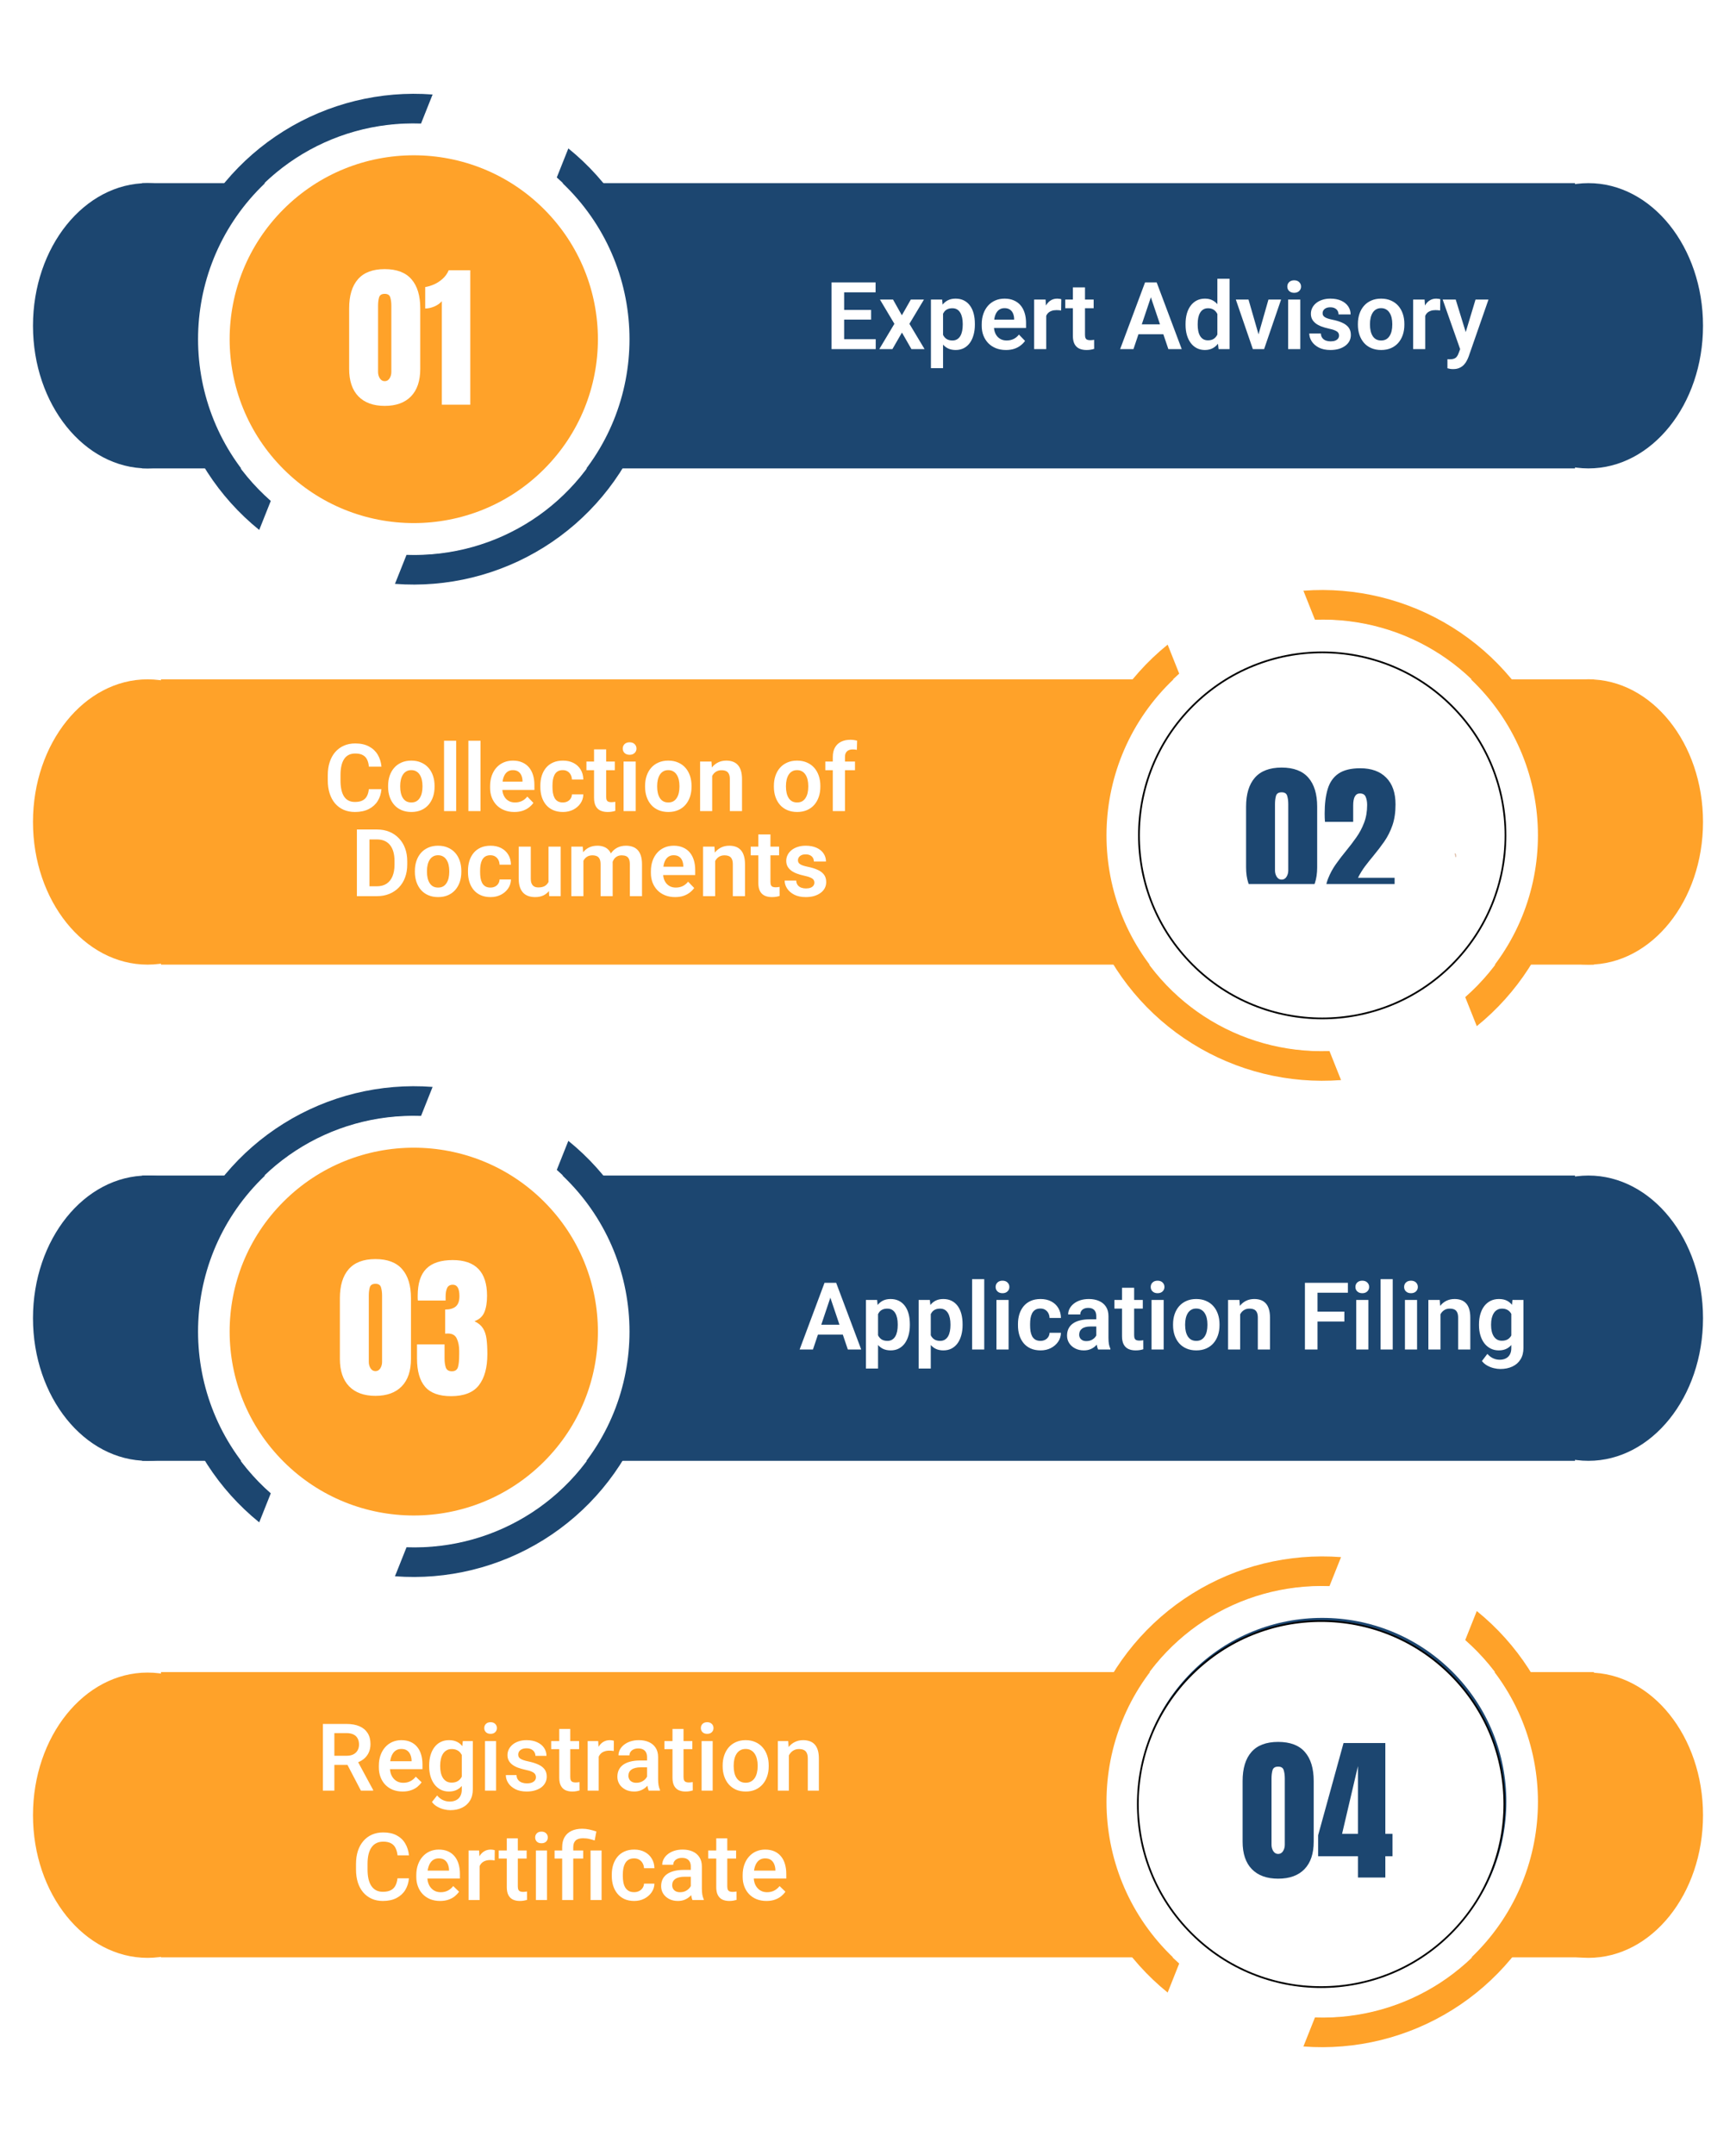 <svg width="1000" height="1241" viewBox="0 0 1000 1241" fill="none" xmlns="http://www.w3.org/2000/svg">
<rect x="0" y="0" width="1000" height="1241" fill="#333333" stroke="none"/>
<g clip-path="url(#clip0_886_2258)">
<rect width="1000" height="1241" fill="white"/>
<path d="M914.999 269.704C951.45 269.704 980.999 232.934 980.999 187.575C980.999 142.216 951.45 105.445 914.999 105.445C878.549 105.445 849 142.216 849 187.575C849 232.934 878.549 269.704 914.999 269.704Z" fill="#1C4670"/>
<path d="M907.284 105.445H81.863V269.702H907.284V105.445Z" fill="#1C4670"/>
<path d="M504.447 195.305V201H484.039V195.305H504.447ZM486.254 162.609V201H479.003V162.609H486.254ZM501.784 178.456V184.02H484.039V178.456H501.784ZM504.368 162.609V168.331H484.039V162.609H504.368ZM514.414 172.471L519.503 181.541L524.671 172.471H532.238L523.854 186.445L532.581 201H525.014L519.556 191.481L514.071 201H506.504L515.205 186.445L506.873 172.471H514.414ZM543.233 177.955V211.969H536.246V172.471H542.706L543.233 177.955ZM561.559 186.445V186.999C561.559 189.073 561.312 190.998 560.82 192.773C560.346 194.531 559.643 196.069 558.711 197.388C557.779 198.688 556.619 199.708 555.23 200.446C553.859 201.167 552.277 201.527 550.484 201.527C548.727 201.527 547.197 201.193 545.896 200.525C544.596 199.84 543.497 198.873 542.601 197.625C541.704 196.377 540.983 194.927 540.438 193.274C539.911 191.604 539.516 189.785 539.252 187.816V186.05C539.516 183.958 539.911 182.06 540.438 180.354C540.983 178.632 541.704 177.146 542.601 175.898C543.497 174.633 544.587 173.657 545.87 172.972C547.171 172.286 548.691 171.943 550.432 171.943C552.242 171.943 553.833 172.286 555.204 172.972C556.593 173.657 557.762 174.642 558.711 175.925C559.66 177.208 560.372 178.737 560.847 180.513C561.321 182.288 561.559 184.266 561.559 186.445ZM554.571 186.999V186.445C554.571 185.18 554.457 184.011 554.229 182.938C554 181.849 553.648 180.899 553.174 180.091C552.699 179.265 552.084 178.623 551.328 178.166C550.572 177.709 549.658 177.48 548.586 177.48C547.514 177.48 546.591 177.656 545.817 178.008C545.044 178.359 544.411 178.86 543.919 179.511C543.427 180.161 543.04 180.935 542.759 181.831C542.495 182.71 542.319 183.686 542.231 184.758V189.135C542.39 190.436 542.697 191.604 543.154 192.642C543.611 193.679 544.279 194.505 545.158 195.12C546.055 195.735 547.215 196.043 548.639 196.043C549.711 196.043 550.625 195.806 551.381 195.331C552.137 194.856 552.752 194.206 553.227 193.38C553.701 192.536 554.044 191.569 554.255 190.479C554.466 189.39 554.571 188.229 554.571 186.999ZM579.462 201.527C577.3 201.527 575.357 201.176 573.635 200.473C571.912 199.77 570.444 198.794 569.231 197.546C568.036 196.28 567.113 194.812 566.463 193.143C565.83 191.455 565.514 189.645 565.514 187.711V186.656C565.514 184.459 565.83 182.464 566.463 180.671C567.096 178.86 567.992 177.305 569.152 176.004C570.312 174.703 571.701 173.701 573.318 172.998C574.936 172.295 576.72 171.943 578.671 171.943C580.692 171.943 582.477 172.286 584.023 172.972C585.57 173.64 586.862 174.589 587.899 175.819C588.937 177.05 589.719 178.526 590.246 180.249C590.773 181.954 591.037 183.844 591.037 185.918V188.845H568.678V184.046H584.182V183.519C584.146 182.411 583.936 181.4 583.549 180.486C583.162 179.555 582.564 178.816 581.756 178.271C580.947 177.709 579.901 177.428 578.618 177.428C577.581 177.428 576.676 177.656 575.902 178.113C575.146 178.553 574.514 179.186 574.004 180.012C573.512 180.82 573.143 181.787 572.896 182.912C572.65 184.037 572.527 185.285 572.527 186.656V187.711C572.527 188.906 572.686 190.014 573.002 191.033C573.336 192.053 573.819 192.94 574.452 193.696C575.103 194.435 575.876 195.015 576.772 195.437C577.687 195.841 578.724 196.043 579.884 196.043C581.343 196.043 582.661 195.762 583.839 195.199C585.034 194.619 586.071 193.767 586.95 192.642L590.457 196.28C589.859 197.159 589.051 198.003 588.031 198.812C587.029 199.62 585.816 200.279 584.393 200.789C582.969 201.281 581.325 201.527 579.462 201.527ZM602.665 178.298V201H595.704V172.471H602.296L602.665 178.298ZM611.34 172.286L611.234 178.772C610.848 178.702 610.408 178.649 609.916 178.614C609.441 178.579 608.993 178.562 608.571 178.562C607.499 178.562 606.559 178.711 605.75 179.01C604.941 179.291 604.265 179.704 603.72 180.249C603.192 180.794 602.788 181.462 602.507 182.253C602.226 183.026 602.067 183.905 602.032 184.89L600.529 184.705C600.529 182.895 600.714 181.216 601.083 179.669C601.452 178.122 601.988 176.769 602.691 175.608C603.395 174.448 604.273 173.552 605.328 172.919C606.4 172.269 607.631 171.943 609.02 171.943C609.406 171.943 609.819 171.979 610.259 172.049C610.716 172.102 611.076 172.181 611.34 172.286ZM629.981 172.471V177.48H613.634V172.471H629.981ZM618.011 165.457H624.998V192.773C624.998 193.617 625.112 194.268 625.341 194.725C625.569 195.182 625.912 195.489 626.369 195.647C626.826 195.806 627.371 195.885 628.004 195.885C628.461 195.885 628.883 195.858 629.27 195.806C629.656 195.753 629.981 195.7 630.245 195.647L630.271 200.868C629.691 201.062 629.032 201.22 628.294 201.343C627.573 201.466 626.756 201.527 625.842 201.527C624.277 201.527 622.906 201.264 621.729 200.736C620.551 200.191 619.637 199.321 618.986 198.126C618.336 196.913 618.011 195.313 618.011 193.327V165.457ZM663.863 168.437L652.921 201H645.248L659.592 162.609H664.496L663.863 168.437ZM673.013 201L662.018 168.437L661.358 162.609H666.289L680.712 201H673.013ZM672.512 186.735V192.457H651.919V186.735H672.512ZM701.252 194.936V160.5H708.266V201H701.938L701.252 194.936ZM682.927 187.078V186.524C682.927 184.345 683.173 182.367 683.665 180.592C684.175 178.799 684.913 177.261 685.88 175.978C686.847 174.694 688.016 173.701 689.387 172.998C690.775 172.295 692.349 171.943 694.106 171.943C695.812 171.943 697.297 172.286 698.562 172.972C699.846 173.657 700.936 174.633 701.832 175.898C702.746 177.164 703.476 178.667 704.021 180.407C704.565 182.13 704.961 184.028 705.207 186.103V187.605C704.961 189.627 704.565 191.481 704.021 193.169C703.476 194.856 702.746 196.333 701.832 197.599C700.936 198.847 699.846 199.813 698.562 200.499C697.279 201.185 695.776 201.527 694.054 201.527C692.313 201.527 690.749 201.167 689.36 200.446C687.989 199.726 686.82 198.715 685.854 197.414C684.904 196.113 684.175 194.584 683.665 192.826C683.173 191.068 682.927 189.152 682.927 187.078ZM689.914 186.524V187.078C689.914 188.309 690.02 189.46 690.23 190.532C690.441 191.604 690.784 192.554 691.259 193.38C691.733 194.188 692.34 194.821 693.078 195.278C693.834 195.735 694.748 195.964 695.82 195.964C697.191 195.964 698.316 195.665 699.195 195.067C700.092 194.452 700.786 193.617 701.278 192.562C701.771 191.49 702.087 190.286 702.228 188.95V184.811C702.157 183.756 701.973 182.78 701.674 181.884C701.393 180.987 700.988 180.214 700.461 179.563C699.951 178.913 699.318 178.403 698.562 178.034C697.807 177.665 696.91 177.48 695.873 177.48C694.801 177.48 693.887 177.718 693.131 178.192C692.375 178.649 691.76 179.291 691.285 180.117C690.811 180.943 690.459 181.901 690.23 182.991C690.02 184.081 689.914 185.259 689.914 186.524ZM724.033 195.727L730.678 172.471H737.955L728.173 201H723.743L724.033 195.727ZM719.182 172.471L725.905 195.779L726.143 201H721.687L711.878 172.471H719.182ZM749.003 172.471V201H742.016V172.471H749.003ZM741.541 165.009C741.541 163.972 741.893 163.11 742.596 162.425C743.316 161.739 744.283 161.396 745.496 161.396C746.709 161.396 747.667 161.739 748.37 162.425C749.091 163.11 749.451 163.972 749.451 165.009C749.451 166.028 749.091 166.881 748.37 167.566C747.667 168.252 746.709 168.595 745.496 168.595C744.283 168.595 743.316 168.252 742.596 167.566C741.893 166.881 741.541 166.028 741.541 165.009ZM771.336 193.195C771.336 192.598 771.178 192.062 770.861 191.587C770.545 191.112 769.947 190.682 769.068 190.295C768.207 189.891 766.941 189.513 765.271 189.161C763.795 188.845 762.433 188.449 761.185 187.975C759.937 187.5 758.864 186.929 757.968 186.261C757.071 185.575 756.368 184.775 755.858 183.861C755.366 182.93 755.12 181.857 755.12 180.645C755.12 179.467 755.375 178.359 755.885 177.322C756.395 176.268 757.133 175.345 758.1 174.554C759.066 173.745 760.244 173.112 761.633 172.655C763.021 172.181 764.586 171.943 766.326 171.943C768.752 171.943 770.835 172.339 772.575 173.13C774.333 173.921 775.678 175.011 776.609 176.399C777.541 177.771 778.007 179.317 778.007 181.04H771.046C771.046 180.284 770.87 179.599 770.519 178.983C770.185 178.368 769.666 177.876 768.963 177.507C768.26 177.12 767.372 176.927 766.3 176.927C765.333 176.927 764.516 177.085 763.848 177.401C763.197 177.718 762.705 178.131 762.371 178.641C762.037 179.15 761.87 179.713 761.87 180.328C761.87 180.785 761.958 181.198 762.134 181.567C762.327 181.919 762.635 182.244 763.057 182.543C763.479 182.842 764.05 183.114 764.771 183.36C765.509 183.606 766.414 183.844 767.486 184.072C769.613 184.494 771.468 185.057 773.05 185.76C774.649 186.445 775.897 187.359 776.794 188.502C777.69 189.645 778.139 191.104 778.139 192.879C778.139 194.145 777.866 195.305 777.321 196.359C776.776 197.396 775.985 198.302 774.948 199.075C773.911 199.849 772.672 200.455 771.23 200.895C769.789 201.316 768.163 201.527 766.353 201.527C763.733 201.527 761.519 201.062 759.708 200.13C757.897 199.181 756.526 197.985 755.595 196.544C754.663 195.085 754.197 193.573 754.197 192.009H760.868C760.921 193.116 761.22 194.004 761.765 194.672C762.31 195.34 762.995 195.823 763.821 196.122C764.665 196.403 765.553 196.544 766.484 196.544C767.539 196.544 768.427 196.403 769.147 196.122C769.868 195.823 770.413 195.428 770.782 194.936C771.151 194.426 771.336 193.846 771.336 193.195ZM782.199 187.025V186.472C782.199 184.38 782.498 182.455 783.096 180.697C783.693 178.922 784.563 177.384 785.706 176.083C786.849 174.782 788.246 173.771 789.898 173.051C791.551 172.312 793.432 171.943 795.541 171.943C797.686 171.943 799.584 172.312 801.236 173.051C802.906 173.771 804.312 174.782 805.455 176.083C806.598 177.384 807.468 178.922 808.065 180.697C808.663 182.455 808.962 184.38 808.962 186.472V187.025C808.962 189.1 808.663 191.024 808.065 192.8C807.468 194.558 806.598 196.096 805.455 197.414C804.312 198.715 802.915 199.726 801.263 200.446C799.61 201.167 797.721 201.527 795.594 201.527C793.484 201.527 791.595 201.167 789.925 200.446C788.255 199.726 786.849 198.715 785.706 197.414C784.563 196.096 783.693 194.558 783.096 192.8C782.498 191.024 782.199 189.1 782.199 187.025ZM789.16 186.472V187.025C789.16 188.273 789.283 189.442 789.529 190.532C789.775 191.622 790.153 192.58 790.663 193.406C791.173 194.232 791.832 194.883 792.641 195.357C793.467 195.814 794.451 196.043 795.594 196.043C796.719 196.043 797.686 195.814 798.494 195.357C799.303 194.883 799.962 194.232 800.472 193.406C800.999 192.58 801.386 191.622 801.632 190.532C801.878 189.442 802.001 188.273 802.001 187.025V186.472C802.001 185.241 801.878 184.09 801.632 183.018C801.386 181.928 800.999 180.97 800.472 180.144C799.962 179.3 799.294 178.641 798.468 178.166C797.659 177.674 796.684 177.428 795.541 177.428C794.416 177.428 793.449 177.674 792.641 178.166C791.832 178.641 791.173 179.3 790.663 180.144C790.153 180.97 789.775 181.928 789.529 183.018C789.283 184.09 789.16 185.241 789.16 186.472ZM820.985 178.298V201H814.024V172.471H820.616L820.985 178.298ZM829.66 172.286L829.555 178.772C829.168 178.702 828.729 178.649 828.236 178.614C827.762 178.579 827.313 178.562 826.892 178.562C825.819 178.562 824.879 178.711 824.07 179.01C823.262 179.291 822.585 179.704 822.04 180.249C821.513 180.794 821.108 181.462 820.827 182.253C820.546 183.026 820.388 183.905 820.353 184.89L818.85 184.705C818.85 182.895 819.034 181.216 819.403 179.669C819.772 178.122 820.309 176.769 821.012 175.608C821.715 174.448 822.594 173.552 823.648 172.919C824.721 172.269 825.951 171.943 827.34 171.943C827.727 171.943 828.14 171.979 828.579 172.049C829.036 172.102 829.396 172.181 829.66 172.286ZM842.316 197.836L849.963 172.471H857.425L845.981 205.324C845.718 206.027 845.375 206.792 844.953 207.618C844.549 208.444 844.004 209.227 843.318 209.965C842.633 210.721 841.771 211.336 840.734 211.811C839.715 212.285 838.476 212.522 837.017 212.522C836.384 212.522 835.821 212.479 835.329 212.391C834.837 212.303 834.318 212.188 833.773 212.048V206.827C833.949 206.845 834.151 206.854 834.38 206.854C834.626 206.871 834.837 206.88 835.013 206.88C836.032 206.88 836.876 206.757 837.544 206.511C838.212 206.282 838.748 205.904 839.152 205.377C839.574 204.867 839.926 204.199 840.207 203.373L842.316 197.836ZM838.546 172.471L845.006 193.485L846.14 200.842L841.341 201.712L831.031 172.471H838.546Z" fill="white"/>
<path d="M84.999 269.704C121.45 269.704 150.999 232.934 150.999 187.575C150.999 142.216 121.45 105.445 84.999 105.445C48.549 105.445 19 142.216 19 187.575C19 232.934 48.549 269.704 84.999 269.704Z" fill="#1C4670"/>
<path d="M155.979 288.414C116.535 253.751 103.141 198.643 122.755 149.407C142.344 100.234 190.028 69.309 242.529 71.138L249.19 54.417C219.097 52.127 189.06 59.497 163.46 75.452C137.86 91.408 118.038 115.113 106.886 143.108C95.734 171.104 93.837 201.924 101.47 231.072C109.104 260.22 125.869 286.17 149.318 305.135L155.979 288.414Z" fill="#1C4670"/>
<path d="M234.176 319.458C286.694 321.302 334.338 290.437 353.952 241.189C373.539 192.017 360.151 136.841 320.726 102.182L327.391 85.461C350.843 104.425 367.609 130.376 375.243 159.525C382.878 188.674 380.98 219.496 369.828 247.492C358.675 275.489 338.851 299.194 313.25 315.149C287.648 331.103 257.609 338.472 227.516 336.179L234.176 319.458Z" fill="#1C4670"/>
<path d="M326.218 283.014C374.746 234.569 374.746 156.025 326.218 107.58C277.691 59.136 199.012 59.136 150.484 107.58C101.957 156.025 101.957 234.569 150.484 283.014C199.012 331.458 277.691 331.458 326.218 283.014Z" fill="white"/>
<path d="M313.351 270.168C354.772 228.818 354.772 161.776 313.351 120.425C271.93 79.075 204.773 79.075 163.351 120.425C121.93 161.776 121.93 228.818 163.351 270.168C204.773 311.519 271.93 311.519 313.351 270.168Z" fill="#FFA229"/>
<path d="M84.999 555.408C121.45 555.408 150.999 518.637 150.999 473.278C150.999 427.919 121.45 391.148 84.999 391.148C48.549 391.148 19 427.919 19 473.278C19 518.637 48.549 555.408 84.999 555.408Z" fill="#FFA229"/>
<path d="M918.132 391.148H92.711V555.405H918.132V391.148Z" fill="#FFA229"/>
<path d="M212.462 454.37H219.713C219.52 456.937 218.808 459.213 217.577 461.199C216.347 463.168 214.633 464.715 212.436 465.84C210.238 466.965 207.575 467.527 204.446 467.527C202.038 467.527 199.867 467.105 197.934 466.262C196.018 465.4 194.374 464.179 193.003 462.597C191.649 460.997 190.612 459.081 189.892 456.849C189.171 454.599 188.811 452.076 188.811 449.281V446.354C188.811 443.56 189.18 441.037 189.918 438.787C190.656 436.537 191.711 434.621 193.082 433.039C194.471 431.439 196.132 430.209 198.065 429.348C200.017 428.486 202.196 428.056 204.604 428.056C207.733 428.056 210.379 428.636 212.541 429.796C214.703 430.938 216.382 432.512 217.577 434.516C218.772 436.52 219.493 438.822 219.739 441.424H212.488C212.348 439.807 211.996 438.436 211.434 437.311C210.889 436.186 210.062 435.333 208.955 434.753C207.865 434.155 206.415 433.856 204.604 433.856C203.198 433.856 201.959 434.12 200.887 434.647C199.832 435.175 198.953 435.966 198.25 437.021C197.547 438.058 197.02 439.358 196.668 440.923C196.316 442.47 196.141 444.263 196.141 446.302V449.281C196.141 451.232 196.299 452.981 196.615 454.528C196.932 456.075 197.424 457.385 198.092 458.457C198.76 459.529 199.621 460.347 200.676 460.909C201.73 461.472 202.987 461.753 204.446 461.753C206.222 461.753 207.663 461.472 208.771 460.909C209.896 460.347 210.748 459.521 211.328 458.431C211.926 457.341 212.304 455.987 212.462 454.37ZM223.562 453.025V452.472C223.562 450.38 223.861 448.455 224.459 446.697C225.057 444.922 225.927 443.384 227.069 442.083C228.212 440.782 229.609 439.771 231.262 439.051C232.914 438.312 234.795 437.943 236.904 437.943C239.049 437.943 240.947 438.312 242.6 439.051C244.27 439.771 245.676 440.782 246.818 442.083C247.961 443.384 248.831 444.922 249.429 446.697C250.026 448.455 250.325 450.38 250.325 452.472V453.025C250.325 455.1 250.026 457.024 249.429 458.8C248.831 460.558 247.961 462.096 246.818 463.414C245.676 464.715 244.278 465.726 242.626 466.446C240.974 467.167 239.084 467.527 236.957 467.527C234.848 467.527 232.958 467.167 231.288 466.446C229.618 465.726 228.212 464.715 227.069 463.414C225.927 462.096 225.057 460.558 224.459 458.8C223.861 457.024 223.562 455.1 223.562 453.025ZM230.523 452.472V453.025C230.523 454.273 230.646 455.442 230.893 456.532C231.139 457.622 231.517 458.58 232.026 459.406C232.536 460.232 233.195 460.883 234.004 461.357C234.83 461.814 235.814 462.043 236.957 462.043C238.082 462.043 239.049 461.814 239.857 461.357C240.666 460.883 241.325 460.232 241.835 459.406C242.362 458.58 242.749 457.622 242.995 456.532C243.241 455.442 243.364 454.273 243.364 453.025V452.472C243.364 451.241 243.241 450.09 242.995 449.018C242.749 447.928 242.362 446.97 241.835 446.144C241.325 445.3 240.657 444.641 239.831 444.166C239.022 443.674 238.047 443.428 236.904 443.428C235.779 443.428 234.812 443.674 234.004 444.166C233.195 444.641 232.536 445.3 232.026 446.144C231.517 446.97 231.139 447.928 230.893 449.018C230.646 450.09 230.523 451.241 230.523 452.472ZM262.771 426.5V467H255.783V426.5H262.771ZM276.798 426.5V467H269.811V426.5H276.798ZM296.257 467.527C294.095 467.527 292.152 467.176 290.43 466.473C288.707 465.77 287.239 464.794 286.026 463.546C284.831 462.28 283.908 460.812 283.258 459.143C282.625 457.455 282.309 455.645 282.309 453.711V452.656C282.309 450.459 282.625 448.464 283.258 446.671C283.891 444.86 284.787 443.305 285.947 442.004C287.107 440.703 288.496 439.701 290.113 438.998C291.73 438.295 293.515 437.943 295.466 437.943C297.487 437.943 299.271 438.286 300.818 438.972C302.365 439.64 303.657 440.589 304.694 441.819C305.731 443.05 306.514 444.526 307.041 446.249C307.568 447.954 307.832 449.844 307.832 451.918V454.845H285.473V450.046H300.977V449.519C300.941 448.411 300.73 447.4 300.344 446.486C299.957 445.555 299.359 444.816 298.551 444.271C297.742 443.709 296.696 443.428 295.413 443.428C294.376 443.428 293.471 443.656 292.697 444.113C291.941 444.553 291.309 445.186 290.799 446.012C290.307 446.82 289.938 447.787 289.691 448.912C289.445 450.037 289.322 451.285 289.322 452.656V453.711C289.322 454.906 289.48 456.014 289.797 457.033C290.131 458.053 290.614 458.94 291.247 459.696C291.897 460.435 292.671 461.015 293.567 461.437C294.481 461.841 295.519 462.043 296.679 462.043C298.138 462.043 299.456 461.762 300.634 461.199C301.829 460.619 302.866 459.767 303.745 458.642L307.252 462.28C306.654 463.159 305.846 464.003 304.826 464.812C303.824 465.62 302.611 466.279 301.188 466.789C299.764 467.281 298.12 467.527 296.257 467.527ZM324.206 462.043C325.19 462.043 326.069 461.85 326.843 461.463C327.616 461.076 328.231 460.531 328.688 459.828C329.163 459.125 329.418 458.308 329.453 457.376H336.019C335.983 459.31 335.438 461.041 334.384 462.57C333.329 464.1 331.923 465.312 330.165 466.209C328.425 467.088 326.474 467.527 324.312 467.527C322.114 467.527 320.198 467.158 318.563 466.42C316.929 465.682 315.566 464.653 314.477 463.335C313.404 462.017 312.596 460.487 312.051 458.747C311.523 457.007 311.26 455.144 311.26 453.157V452.313C311.26 450.327 311.523 448.464 312.051 446.724C312.596 444.983 313.404 443.454 314.477 442.136C315.566 440.817 316.929 439.789 318.563 439.051C320.198 438.312 322.105 437.943 324.285 437.943C326.588 437.943 328.609 438.392 330.35 439.288C332.107 440.185 333.479 441.45 334.463 443.085C335.465 444.72 335.983 446.645 336.019 448.859H329.453C329.418 447.84 329.189 446.926 328.768 446.117C328.346 445.309 327.748 444.658 326.975 444.166C326.201 443.674 325.261 443.428 324.153 443.428C322.976 443.428 321.991 443.674 321.2 444.166C320.427 444.658 319.82 445.335 319.381 446.196C318.959 447.04 318.66 447.989 318.484 449.044C318.326 450.081 318.247 451.171 318.247 452.313V453.157C318.247 454.317 318.326 455.425 318.484 456.479C318.66 457.534 318.959 458.483 319.381 459.327C319.82 460.153 320.427 460.812 321.2 461.305C321.991 461.797 322.993 462.043 324.206 462.043ZM354.159 438.471V443.48H337.812V438.471H354.159ZM342.188 431.457H349.176V458.773C349.176 459.617 349.29 460.268 349.519 460.725C349.747 461.182 350.09 461.489 350.547 461.647C351.004 461.806 351.549 461.885 352.182 461.885C352.639 461.885 353.061 461.858 353.447 461.806C353.834 461.753 354.159 461.7 354.423 461.647L354.449 466.868C353.869 467.062 353.21 467.22 352.472 467.343C351.751 467.466 350.934 467.527 350.02 467.527C348.455 467.527 347.084 467.264 345.906 466.736C344.729 466.191 343.814 465.321 343.164 464.126C342.514 462.913 342.188 461.313 342.188 459.327V431.457ZM366.183 438.471V467H359.195V438.471H366.183ZM358.721 431.009C358.721 429.972 359.072 429.11 359.775 428.425C360.496 427.739 361.463 427.396 362.676 427.396C363.889 427.396 364.847 427.739 365.55 428.425C366.271 429.11 366.631 429.972 366.631 431.009C366.631 432.028 366.271 432.881 365.55 433.566C364.847 434.252 363.889 434.595 362.676 434.595C361.463 434.595 360.496 434.252 359.775 433.566C359.072 432.881 358.721 432.028 358.721 431.009ZM371.588 453.025V452.472C371.588 450.38 371.887 448.455 372.484 446.697C373.082 444.922 373.952 443.384 375.095 442.083C376.237 440.782 377.635 439.771 379.287 439.051C380.939 438.312 382.82 437.943 384.93 437.943C387.074 437.943 388.973 438.312 390.625 439.051C392.295 439.771 393.701 440.782 394.844 442.083C395.986 443.384 396.856 444.922 397.454 446.697C398.052 448.455 398.351 450.38 398.351 452.472V453.025C398.351 455.1 398.052 457.024 397.454 458.8C396.856 460.558 395.986 462.096 394.844 463.414C393.701 464.715 392.304 465.726 390.651 466.446C388.999 467.167 387.109 467.527 384.982 467.527C382.873 467.527 380.983 467.167 379.313 466.446C377.644 465.726 376.237 464.715 375.095 463.414C373.952 462.096 373.082 460.558 372.484 458.8C371.887 457.024 371.588 455.1 371.588 453.025ZM378.549 452.472V453.025C378.549 454.273 378.672 455.442 378.918 456.532C379.164 457.622 379.542 458.58 380.052 459.406C380.562 460.232 381.221 460.883 382.029 461.357C382.855 461.814 383.84 462.043 384.982 462.043C386.107 462.043 387.074 461.814 387.883 461.357C388.691 460.883 389.351 460.232 389.86 459.406C390.388 458.58 390.774 457.622 391.021 456.532C391.267 455.442 391.39 454.273 391.39 453.025V452.472C391.39 451.241 391.267 450.09 391.021 449.018C390.774 447.928 390.388 446.97 389.86 446.144C389.351 445.3 388.683 444.641 387.856 444.166C387.048 443.674 386.072 443.428 384.93 443.428C383.805 443.428 382.838 443.674 382.029 444.166C381.221 444.641 380.562 445.3 380.052 446.144C379.542 446.97 379.164 447.928 378.918 449.018C378.672 450.09 378.549 451.241 378.549 452.472ZM410.242 444.562V467H403.281V438.471H409.82L410.242 444.562ZM409.135 451.707H407.078C407.096 449.633 407.377 447.752 407.922 446.064C408.467 444.377 409.231 442.927 410.216 441.714C411.218 440.501 412.404 439.569 413.775 438.919C415.146 438.269 416.676 437.943 418.363 437.943C419.734 437.943 420.974 438.137 422.081 438.523C423.188 438.91 424.138 439.525 424.929 440.369C425.737 441.213 426.353 442.32 426.774 443.691C427.214 445.045 427.434 446.715 427.434 448.701V467H420.42V448.648C420.42 447.348 420.227 446.319 419.84 445.563C419.471 444.808 418.926 444.271 418.205 443.955C417.502 443.639 416.632 443.48 415.595 443.48C414.522 443.48 413.582 443.7 412.773 444.14C411.982 444.562 411.314 445.15 410.77 445.906C410.242 446.662 409.838 447.532 409.557 448.517C409.275 449.501 409.135 450.564 409.135 451.707ZM445.785 453.025V452.472C445.785 450.38 446.084 448.455 446.682 446.697C447.279 444.922 448.149 443.384 449.292 442.083C450.435 440.782 451.832 439.771 453.484 439.051C455.137 438.312 457.018 437.943 459.127 437.943C461.271 437.943 463.17 438.312 464.822 439.051C466.492 439.771 467.898 440.782 469.041 442.083C470.184 443.384 471.054 444.922 471.651 446.697C472.249 448.455 472.548 450.38 472.548 452.472V453.025C472.548 455.1 472.249 457.024 471.651 458.8C471.054 460.558 470.184 462.096 469.041 463.414C467.898 464.715 466.501 465.726 464.849 466.446C463.196 467.167 461.307 467.527 459.18 467.527C457.07 467.527 455.181 467.167 453.511 466.446C451.841 465.726 450.435 464.715 449.292 463.414C448.149 462.096 447.279 460.558 446.682 458.8C446.084 457.024 445.785 455.1 445.785 453.025ZM452.746 452.472V453.025C452.746 454.273 452.869 455.442 453.115 456.532C453.361 457.622 453.739 458.58 454.249 459.406C454.759 460.232 455.418 460.883 456.227 461.357C457.053 461.814 458.037 462.043 459.18 462.043C460.305 462.043 461.271 461.814 462.08 461.357C462.889 460.883 463.548 460.232 464.058 459.406C464.585 458.58 464.972 457.622 465.218 456.532C465.464 455.442 465.587 454.273 465.587 453.025V452.472C465.587 451.241 465.464 450.09 465.218 449.018C464.972 447.928 464.585 446.97 464.058 446.144C463.548 445.3 462.88 444.641 462.054 444.166C461.245 443.674 460.27 443.428 459.127 443.428C458.002 443.428 457.035 443.674 456.227 444.166C455.418 444.641 454.759 445.3 454.249 446.144C453.739 446.97 453.361 447.928 453.115 449.018C452.869 450.09 452.746 451.241 452.746 452.472ZM486.733 467H479.72V435.834C479.72 433.689 480.133 431.888 480.959 430.429C481.785 428.952 482.963 427.836 484.492 427.08C486.021 426.324 487.823 425.946 489.897 425.946C490.583 425.946 491.233 425.99 491.849 426.078C492.481 426.166 493.105 426.289 493.721 426.447L493.589 431.747C493.255 431.659 492.886 431.598 492.481 431.562C492.095 431.527 491.664 431.51 491.189 431.51C490.24 431.51 489.432 431.677 488.764 432.011C488.096 432.345 487.586 432.837 487.234 433.487C486.9 434.12 486.733 434.902 486.733 435.834V467ZM492.508 438.471V443.48H475.422V438.471H492.508ZM217.05 516H208.771L208.823 510.305H217.05C219.282 510.305 221.154 509.812 222.666 508.828C224.178 507.826 225.32 506.394 226.094 504.53C226.867 502.649 227.254 500.399 227.254 497.78V495.803C227.254 493.781 227.034 491.997 226.595 490.45C226.155 488.903 225.505 487.603 224.644 486.548C223.8 485.493 222.754 484.693 221.506 484.148C220.258 483.604 218.825 483.331 217.208 483.331H208.612V477.609H217.208C219.774 477.609 222.112 478.04 224.222 478.901C226.349 479.763 228.186 481.002 229.732 482.619C231.297 484.219 232.492 486.135 233.318 488.367C234.162 490.6 234.584 493.096 234.584 495.855V497.78C234.584 500.522 234.162 503.019 233.318 505.269C232.492 507.501 231.297 509.417 229.732 511.017C228.186 512.616 226.34 513.847 224.195 514.708C222.051 515.569 219.669 516 217.05 516ZM212.831 477.609V516H205.58V477.609H212.831ZM238.987 502.025V501.472C238.987 499.38 239.286 497.455 239.884 495.697C240.481 493.922 241.352 492.384 242.494 491.083C243.637 489.782 245.034 488.771 246.687 488.051C248.339 487.312 250.22 486.943 252.329 486.943C254.474 486.943 256.372 487.312 258.024 488.051C259.694 488.771 261.101 489.782 262.243 491.083C263.386 492.384 264.256 493.922 264.854 495.697C265.451 497.455 265.75 499.38 265.75 501.472V502.025C265.75 504.1 265.451 506.024 264.854 507.8C264.256 509.558 263.386 511.096 262.243 512.414C261.101 513.715 259.703 514.726 258.051 515.446C256.398 516.167 254.509 516.527 252.382 516.527C250.272 516.527 248.383 516.167 246.713 515.446C245.043 514.726 243.637 513.715 242.494 512.414C241.352 511.096 240.481 509.558 239.884 507.8C239.286 506.024 238.987 504.1 238.987 502.025ZM245.948 501.472V502.025C245.948 503.273 246.071 504.442 246.317 505.532C246.563 506.622 246.941 507.58 247.451 508.406C247.961 509.232 248.62 509.883 249.429 510.357C250.255 510.814 251.239 511.043 252.382 511.043C253.507 511.043 254.474 510.814 255.282 510.357C256.091 509.883 256.75 509.232 257.26 508.406C257.787 507.58 258.174 506.622 258.42 505.532C258.666 504.442 258.789 503.273 258.789 502.025V501.472C258.789 500.241 258.666 499.09 258.42 498.018C258.174 496.928 257.787 495.97 257.26 495.144C256.75 494.3 256.082 493.641 255.256 493.166C254.447 492.674 253.472 492.428 252.329 492.428C251.204 492.428 250.237 492.674 249.429 493.166C248.62 493.641 247.961 494.3 247.451 495.144C246.941 495.97 246.563 496.928 246.317 498.018C246.071 499.09 245.948 500.241 245.948 501.472ZM282.52 511.043C283.504 511.043 284.383 510.85 285.156 510.463C285.93 510.076 286.545 509.531 287.002 508.828C287.477 508.125 287.731 507.308 287.767 506.376H294.332C294.297 508.31 293.752 510.041 292.697 511.57C291.643 513.1 290.236 514.312 288.479 515.209C286.738 516.088 284.787 516.527 282.625 516.527C280.428 516.527 278.512 516.158 276.877 515.42C275.242 514.682 273.88 513.653 272.79 512.335C271.718 511.017 270.909 509.487 270.364 507.747C269.837 506.007 269.573 504.144 269.573 502.157V501.313C269.573 499.327 269.837 497.464 270.364 495.724C270.909 493.983 271.718 492.454 272.79 491.136C273.88 489.817 275.242 488.789 276.877 488.051C278.512 487.312 280.419 486.943 282.599 486.943C284.901 486.943 286.923 487.392 288.663 488.288C290.421 489.185 291.792 490.45 292.776 492.085C293.778 493.72 294.297 495.645 294.332 497.859H287.767C287.731 496.84 287.503 495.926 287.081 495.117C286.659 494.309 286.062 493.658 285.288 493.166C284.515 492.674 283.574 492.428 282.467 492.428C281.289 492.428 280.305 492.674 279.514 493.166C278.74 493.658 278.134 494.335 277.694 495.196C277.272 496.04 276.974 496.989 276.798 498.044C276.64 499.081 276.561 500.171 276.561 501.313V502.157C276.561 503.317 276.64 504.425 276.798 505.479C276.974 506.534 277.272 507.483 277.694 508.327C278.134 509.153 278.74 509.812 279.514 510.305C280.305 510.797 281.307 511.043 282.52 511.043ZM315.953 509.224V487.471H322.967V516H316.375L315.953 509.224ZM316.85 503.317L319.012 503.265C319.012 505.181 318.801 506.947 318.379 508.564C317.957 510.182 317.298 511.588 316.401 512.783C315.522 513.961 314.406 514.884 313.053 515.552C311.699 516.202 310.1 516.527 308.254 516.527C306.848 516.527 305.564 516.334 304.404 515.947C303.244 515.543 302.242 514.919 301.398 514.075C300.572 513.214 299.931 512.115 299.474 510.779C299.017 509.426 298.788 507.8 298.788 505.901V487.471H305.749V505.954C305.749 506.903 305.854 507.694 306.065 508.327C306.294 508.96 306.602 509.479 306.988 509.883C307.393 510.27 307.858 510.551 308.386 510.727C308.931 510.885 309.511 510.964 310.126 510.964C311.813 510.964 313.141 510.63 314.107 509.962C315.092 509.276 315.795 508.362 316.217 507.22C316.639 506.06 316.85 504.759 316.85 503.317ZM336.071 493.324V516H329.11V487.471H335.676L336.071 493.324ZM335.043 500.707H332.907C332.907 498.721 333.145 496.893 333.619 495.223C334.111 493.553 334.832 492.103 335.781 490.872C336.73 489.624 337.899 488.657 339.288 487.972C340.694 487.286 342.32 486.943 344.166 486.943C345.449 486.943 346.627 487.137 347.699 487.523C348.771 487.893 349.694 488.481 350.468 489.29C351.259 490.081 351.865 491.118 352.287 492.401C352.709 493.667 352.92 495.188 352.92 496.963V516H345.959V497.675C345.959 496.339 345.766 495.293 345.379 494.537C345.01 493.781 344.474 493.254 343.771 492.955C343.067 492.639 342.224 492.48 341.239 492.48C340.149 492.48 339.209 492.7 338.418 493.14C337.645 493.562 337.003 494.15 336.493 494.906C336.001 495.662 335.632 496.532 335.386 497.517C335.157 498.501 335.043 499.564 335.043 500.707ZM352.393 499.415L349.519 499.942C349.536 498.149 349.782 496.471 350.257 494.906C350.731 493.324 351.426 491.944 352.34 490.767C353.271 489.571 354.423 488.64 355.794 487.972C357.183 487.286 358.782 486.943 360.593 486.943C361.999 486.943 363.265 487.146 364.39 487.55C365.532 487.937 366.508 488.561 367.316 489.422C368.125 490.266 368.74 491.364 369.162 492.718C369.602 494.071 369.821 495.724 369.821 497.675V516H362.808V497.648C362.808 496.26 362.614 495.196 362.228 494.458C361.858 493.72 361.322 493.21 360.619 492.929C359.916 492.63 359.09 492.48 358.141 492.48C357.174 492.48 356.33 492.665 355.609 493.034C354.906 493.386 354.309 493.878 353.816 494.511C353.342 495.144 352.981 495.882 352.735 496.726C352.507 497.552 352.393 498.448 352.393 499.415ZM388.885 516.527C386.723 516.527 384.78 516.176 383.058 515.473C381.335 514.77 379.867 513.794 378.654 512.546C377.459 511.28 376.536 509.812 375.886 508.143C375.253 506.455 374.937 504.645 374.937 502.711V501.656C374.937 499.459 375.253 497.464 375.886 495.671C376.519 493.86 377.415 492.305 378.575 491.004C379.735 489.703 381.124 488.701 382.741 487.998C384.358 487.295 386.143 486.943 388.094 486.943C390.115 486.943 391.899 487.286 393.446 487.972C394.993 488.64 396.285 489.589 397.322 490.819C398.359 492.05 399.142 493.526 399.669 495.249C400.196 496.954 400.46 498.844 400.46 500.918V503.845H378.101V499.046H393.604V498.519C393.569 497.411 393.358 496.4 392.972 495.486C392.585 494.555 391.987 493.816 391.179 493.271C390.37 492.709 389.324 492.428 388.041 492.428C387.004 492.428 386.099 492.656 385.325 493.113C384.569 493.553 383.937 494.186 383.427 495.012C382.935 495.82 382.565 496.787 382.319 497.912C382.073 499.037 381.95 500.285 381.95 501.656V502.711C381.95 503.906 382.108 505.014 382.425 506.033C382.759 507.053 383.242 507.94 383.875 508.696C384.525 509.435 385.299 510.015 386.195 510.437C387.109 510.841 388.146 511.043 389.307 511.043C390.766 511.043 392.084 510.762 393.262 510.199C394.457 509.619 395.494 508.767 396.373 507.642L399.88 511.28C399.282 512.159 398.474 513.003 397.454 513.812C396.452 514.62 395.239 515.279 393.815 515.789C392.392 516.281 390.748 516.527 388.885 516.527ZM411.956 493.562V516H404.995V487.471H411.534L411.956 493.562ZM410.849 500.707H408.792C408.81 498.633 409.091 496.752 409.636 495.064C410.181 493.377 410.945 491.927 411.93 490.714C412.932 489.501 414.118 488.569 415.489 487.919C416.86 487.269 418.39 486.943 420.077 486.943C421.448 486.943 422.688 487.137 423.795 487.523C424.902 487.91 425.852 488.525 426.643 489.369C427.451 490.213 428.066 491.32 428.488 492.691C428.928 494.045 429.147 495.715 429.147 497.701V516H422.134V497.648C422.134 496.348 421.94 495.319 421.554 494.563C421.185 493.808 420.64 493.271 419.919 492.955C419.216 492.639 418.346 492.48 417.309 492.48C416.236 492.48 415.296 492.7 414.487 493.14C413.696 493.562 413.028 494.15 412.483 494.906C411.956 495.662 411.552 496.532 411.271 497.517C410.989 498.501 410.849 499.564 410.849 500.707ZM448.791 487.471V492.48H432.443V487.471H448.791ZM436.82 480.457H443.808V507.773C443.808 508.617 443.922 509.268 444.15 509.725C444.379 510.182 444.722 510.489 445.179 510.647C445.636 510.806 446.181 510.885 446.813 510.885C447.271 510.885 447.692 510.858 448.079 510.806C448.466 510.753 448.791 510.7 449.055 510.647L449.081 515.868C448.501 516.062 447.842 516.22 447.104 516.343C446.383 516.466 445.565 516.527 444.651 516.527C443.087 516.527 441.716 516.264 440.538 515.736C439.36 515.191 438.446 514.321 437.796 513.126C437.146 511.913 436.82 510.313 436.82 508.327V480.457ZM469.12 508.195C469.12 507.598 468.962 507.062 468.646 506.587C468.329 506.112 467.731 505.682 466.853 505.295C465.991 504.891 464.726 504.513 463.056 504.161C461.579 503.845 460.217 503.449 458.969 502.975C457.721 502.5 456.648 501.929 455.752 501.261C454.855 500.575 454.152 499.775 453.643 498.861C453.15 497.93 452.904 496.857 452.904 495.645C452.904 494.467 453.159 493.359 453.669 492.322C454.179 491.268 454.917 490.345 455.884 489.554C456.851 488.745 458.028 488.112 459.417 487.655C460.806 487.181 462.37 486.943 464.11 486.943C466.536 486.943 468.619 487.339 470.359 488.13C472.117 488.921 473.462 490.011 474.394 491.399C475.325 492.771 475.791 494.317 475.791 496.04H468.83C468.83 495.284 468.654 494.599 468.303 493.983C467.969 493.368 467.45 492.876 466.747 492.507C466.044 492.12 465.156 491.927 464.084 491.927C463.117 491.927 462.3 492.085 461.632 492.401C460.981 492.718 460.489 493.131 460.155 493.641C459.821 494.15 459.654 494.713 459.654 495.328C459.654 495.785 459.742 496.198 459.918 496.567C460.111 496.919 460.419 497.244 460.841 497.543C461.263 497.842 461.834 498.114 462.555 498.36C463.293 498.606 464.198 498.844 465.271 499.072C467.397 499.494 469.252 500.057 470.834 500.76C472.434 501.445 473.682 502.359 474.578 503.502C475.475 504.645 475.923 506.104 475.923 507.879C475.923 509.145 475.65 510.305 475.105 511.359C474.561 512.396 473.77 513.302 472.732 514.075C471.695 514.849 470.456 515.455 469.015 515.895C467.573 516.316 465.947 516.527 464.137 516.527C461.518 516.527 459.303 516.062 457.492 515.13C455.682 514.181 454.311 512.985 453.379 511.544C452.447 510.085 451.981 508.573 451.981 507.009H458.652C458.705 508.116 459.004 509.004 459.549 509.672C460.094 510.34 460.779 510.823 461.605 511.122C462.449 511.403 463.337 511.544 464.269 511.544C465.323 511.544 466.211 511.403 466.932 511.122C467.652 510.823 468.197 510.428 468.566 509.936C468.936 509.426 469.12 508.846 469.12 508.195Z" fill="white"/>
<path d="M914.999 555.408C951.45 555.408 980.999 518.637 980.999 473.278C980.999 427.919 951.45 391.148 914.999 391.148C878.549 391.148 849 427.919 849 473.278C849 518.637 878.549 555.408 914.999 555.408Z" fill="#FFA229"/>
<path d="M844.019 574.117C883.463 539.454 896.857 484.348 877.243 435.111C857.654 385.935 809.97 355.013 757.469 356.843L750.809 340.12C780.901 337.83 810.939 345.2 836.539 361.155C862.139 377.11 881.962 400.815 893.114 428.81C904.266 456.806 906.164 487.627 898.53 516.775C890.897 545.923 874.132 571.874 850.682 590.839L844.019 574.117Z" fill="#FFA229"/>
<path d="M765.823 605.161C713.306 607.005 665.662 576.13 646.047 526.894C626.461 477.72 639.848 422.546 679.274 387.887L672.609 371.164C649.157 390.128 632.39 416.079 624.756 445.228C617.122 474.377 619.019 505.199 630.172 533.195C641.325 561.192 661.148 584.897 686.75 600.852C712.351 616.806 742.391 624.175 772.484 621.883L765.823 605.161Z" fill="#FFA229"/>
<path d="M849.511 568.717C898.039 520.272 898.039 441.728 849.511 393.283C800.984 344.839 722.305 344.839 673.777 393.283C625.25 441.728 625.25 520.272 673.777 568.717C722.305 617.161 800.984 617.161 849.511 568.717Z" fill="white"/>
<path d="M836.294 406.482C877.52 447.637 877.52 514.363 836.294 555.518C795.068 596.673 728.228 596.673 687.002 555.518C645.776 514.363 645.776 447.637 687.002 406.482C728.228 365.327 795.068 365.327 836.294 406.482Z" fill="white" stroke="black"/>
<g clip-path="url(#clip1_886_2258)">
<path d="M838.141 491.479C838.141 491.479 838.436 492.589 838.361 493.37L838.425 493.475L838.566 493.495C838.566 493.495 838.731 492.191 838.332 491.352L838.141 491.479Z" fill="#AA5821"/>
<path d="M738.264 520.703C731.73 520.703 726.677 518.872 723.103 515.21C719.558 511.548 717.785 506.274 717.785 499.39V464.497C717.785 457.231 719.47 451.665 722.839 447.798C726.237 443.901 731.379 441.953 738.264 441.953C745.178 441.953 750.319 443.901 753.688 447.798C757.058 451.665 758.742 457.231 758.742 464.497V499.39C758.742 506.274 756.97 511.548 753.425 515.21C749.88 518.872 744.826 520.703 738.264 520.703ZM738.264 506.465C739.465 506.465 740.402 505.923 741.076 504.839C741.75 503.755 742.087 502.539 742.087 501.191V463.003C742.087 461.187 741.882 459.604 741.472 458.257C741.091 456.88 740.021 456.191 738.264 456.191C736.506 456.191 735.422 456.88 735.012 458.257C734.631 459.604 734.44 461.187 734.44 463.003V501.191C734.44 502.539 734.777 503.755 735.451 504.839C736.154 505.923 737.092 506.465 738.264 506.465ZM763.225 520V516.309C763.225 512.471 763.811 509.028 764.982 505.981C766.184 502.905 767.722 500.063 769.597 497.456C771.472 494.819 773.449 492.241 775.529 489.722C777.551 487.261 779.47 484.741 781.286 482.163C783.132 479.556 784.626 476.743 785.769 473.726C786.94 470.679 787.526 467.266 787.526 463.486C787.526 461.67 787.248 460.117 786.691 458.828C786.164 457.51 785.051 456.851 783.352 456.851C780.773 456.851 779.484 459.15 779.484 463.75V473.198H763.225C763.195 472.524 763.151 471.763 763.093 470.913C763.063 470.063 763.049 469.243 763.049 468.452C763.049 462.886 763.635 458.169 764.807 454.302C765.979 450.405 768.044 447.446 771.003 445.425C773.991 443.374 778.181 442.349 783.571 442.349C789.987 442.349 794.968 444.15 798.513 447.754C802.087 451.357 803.874 456.499 803.874 463.179C803.874 467.72 803.288 471.704 802.116 475.132C800.944 478.53 799.392 481.636 797.458 484.448C795.524 487.231 793.4 490.015 791.086 492.798C789.445 494.761 787.849 496.768 786.296 498.818C784.772 500.869 783.425 503.066 782.253 505.41H803.347V520H763.225Z" fill="#1C4670"/>
</g>
<path d="M221.603 233.703C215.069 233.703 210.016 231.872 206.441 228.21C202.896 224.548 201.124 219.274 201.124 212.39V177.497C201.124 170.231 202.809 164.665 206.178 160.798C209.576 156.901 214.718 154.953 221.603 154.953C228.517 154.953 233.658 156.901 237.027 160.798C240.396 164.665 242.081 170.231 242.081 177.497V212.39C242.081 219.274 240.309 224.548 236.764 228.21C233.219 231.872 228.165 233.703 221.603 233.703ZM221.603 219.465C222.804 219.465 223.741 218.923 224.415 217.839C225.089 216.755 225.426 215.539 225.426 214.191V176.003C225.426 174.187 225.221 172.604 224.811 171.257C224.43 169.88 223.36 169.191 221.603 169.191C219.845 169.191 218.761 169.88 218.351 171.257C217.97 172.604 217.779 174.187 217.779 176.003V214.191C217.779 215.539 218.116 216.755 218.79 217.839C219.493 218.923 220.431 219.465 221.603 219.465ZM254.518 233V173.41C253.463 174.67 252.013 175.695 250.167 176.486C248.321 177.248 246.578 177.629 244.938 177.629V165.28C246.49 165.046 248.16 164.548 249.947 163.786C251.734 162.995 253.39 161.926 254.913 160.578C256.466 159.201 257.652 157.546 258.473 155.612H270.909V233H254.518Z" fill="white"/>
<path d="M914.999 841.111C951.45 841.111 980.999 804.34 980.999 758.981C980.999 713.622 951.45 676.852 914.999 676.852C878.549 676.852 849 713.622 849 758.981C849 804.34 878.549 841.111 914.999 841.111Z" fill="#1C4670"/>
<path d="M85.001 963.03C48.55 963.03 19.001 999.801 19.001 1045.16C19.001 1090.52 48.55 1127.29 85.001 1127.29C121.451 1127.29 151 1090.52 151 1045.16C151 999.801 121.451 963.03 85.001 963.03Z" fill="#FFA229"/>
<path d="M907.284 676.852H81.863V841.109H907.284V676.852Z" fill="#1C4670"/>
<path d="M479.232 744.437L468.29 777H460.617L474.961 738.609H479.865L479.232 744.437ZM488.382 777L477.387 744.437L476.728 738.609H481.658L496.081 777H488.382ZM487.881 762.735V768.457H467.288V762.735H487.881ZM505.784 753.955V787.969H498.797V748.471H505.257L505.784 753.955ZM524.109 762.445V762.999C524.109 765.073 523.863 766.998 523.371 768.773C522.896 770.531 522.193 772.069 521.262 773.388C520.33 774.688 519.17 775.708 517.781 776.446C516.41 777.167 514.828 777.527 513.035 777.527C511.277 777.527 509.748 777.193 508.447 776.525C507.146 775.84 506.048 774.873 505.151 773.625C504.255 772.377 503.534 770.927 502.989 769.274C502.462 767.604 502.066 765.785 501.803 763.816V762.05C502.066 759.958 502.462 758.06 502.989 756.354C503.534 754.632 504.255 753.146 505.151 751.898C506.048 750.633 507.138 749.657 508.421 748.972C509.722 748.286 511.242 747.943 512.982 747.943C514.793 747.943 516.384 748.286 517.755 748.972C519.144 749.657 520.312 750.642 521.262 751.925C522.211 753.208 522.923 754.737 523.397 756.513C523.872 758.288 524.109 760.266 524.109 762.445ZM517.122 762.999V762.445C517.122 761.18 517.008 760.011 516.779 758.938C516.551 757.849 516.199 756.899 515.725 756.091C515.25 755.265 514.635 754.623 513.879 754.166C513.123 753.709 512.209 753.48 511.137 753.48C510.064 753.48 509.142 753.656 508.368 754.008C507.595 754.359 506.962 754.86 506.47 755.511C505.978 756.161 505.591 756.935 505.31 757.831C505.046 758.71 504.87 759.686 504.782 760.758V765.135C504.94 766.436 505.248 767.604 505.705 768.642C506.162 769.679 506.83 770.505 507.709 771.12C508.605 771.735 509.766 772.043 511.189 772.043C512.262 772.043 513.176 771.806 513.932 771.331C514.688 770.856 515.303 770.206 515.777 769.38C516.252 768.536 516.595 767.569 516.806 766.479C517.017 765.39 517.122 764.229 517.122 762.999ZM536.159 753.955V787.969H529.172V748.471H535.632L536.159 753.955ZM554.484 762.445V762.999C554.484 765.073 554.238 766.998 553.746 768.773C553.271 770.531 552.568 772.069 551.637 773.388C550.705 774.688 549.545 775.708 548.156 776.446C546.785 777.167 545.203 777.527 543.41 777.527C541.652 777.527 540.123 777.193 538.822 776.525C537.521 775.84 536.423 774.873 535.526 773.625C534.63 772.377 533.909 770.927 533.364 769.274C532.837 767.604 532.441 765.785 532.178 763.816V762.05C532.441 759.958 532.837 758.06 533.364 756.354C533.909 754.632 534.63 753.146 535.526 751.898C536.423 750.633 537.513 749.657 538.796 748.972C540.097 748.286 541.617 747.943 543.357 747.943C545.168 747.943 546.759 748.286 548.13 748.972C549.519 749.657 550.688 750.642 551.637 751.925C552.586 753.208 553.298 754.737 553.772 756.513C554.247 758.288 554.484 760.266 554.484 762.445ZM547.497 762.999V762.445C547.497 761.18 547.383 760.011 547.154 758.938C546.926 757.849 546.574 756.899 546.1 756.091C545.625 755.265 545.01 754.623 544.254 754.166C543.498 753.709 542.584 753.48 541.512 753.48C540.439 753.48 539.517 753.656 538.743 754.008C537.97 754.359 537.337 754.86 536.845 755.511C536.353 756.161 535.966 756.935 535.685 757.831C535.421 758.71 535.245 759.686 535.157 760.758V765.135C535.315 766.436 535.623 767.604 536.08 768.642C536.537 769.679 537.205 770.505 538.084 771.12C538.98 771.735 540.141 772.043 541.564 772.043C542.637 772.043 543.551 771.806 544.307 771.331C545.062 770.856 545.678 770.206 546.152 769.38C546.627 768.536 546.97 767.569 547.181 766.479C547.392 765.39 547.497 764.229 547.497 762.999ZM566.956 736.5V777H559.969V736.5H566.956ZM580.983 748.471V777H573.996V748.471H580.983ZM573.521 741.009C573.521 739.972 573.873 739.11 574.576 738.425C575.297 737.739 576.264 737.396 577.477 737.396C578.689 737.396 579.647 737.739 580.351 738.425C581.071 739.11 581.432 739.972 581.432 741.009C581.432 742.028 581.071 742.881 580.351 743.566C579.647 744.252 578.689 744.595 577.477 744.595C576.264 744.595 575.297 744.252 574.576 743.566C573.873 742.881 573.521 742.028 573.521 741.009ZM599.335 772.043C600.319 772.043 601.198 771.85 601.972 771.463C602.745 771.076 603.36 770.531 603.817 769.828C604.292 769.125 604.547 768.308 604.582 767.376H611.147C611.112 769.31 610.567 771.041 609.513 772.57C608.458 774.1 607.052 775.312 605.294 776.209C603.554 777.088 601.603 777.527 599.44 777.527C597.243 777.527 595.327 777.158 593.692 776.42C592.058 775.682 590.695 774.653 589.605 773.335C588.533 772.017 587.725 770.487 587.18 768.747C586.652 767.007 586.389 765.144 586.389 763.157V762.313C586.389 760.327 586.652 758.464 587.18 756.724C587.725 754.983 588.533 753.454 589.605 752.136C590.695 750.817 592.058 749.789 593.692 749.051C595.327 748.312 597.234 747.943 599.414 747.943C601.717 747.943 603.738 748.392 605.479 749.288C607.236 750.185 608.607 751.45 609.592 753.085C610.594 754.72 611.112 756.645 611.147 758.859H604.582C604.547 757.84 604.318 756.926 603.896 756.117C603.475 755.309 602.877 754.658 602.104 754.166C601.33 753.674 600.39 753.428 599.282 753.428C598.104 753.428 597.12 753.674 596.329 754.166C595.556 754.658 594.949 755.335 594.51 756.196C594.088 757.04 593.789 757.989 593.613 759.044C593.455 760.081 593.376 761.171 593.376 762.313V763.157C593.376 764.317 593.455 765.425 593.613 766.479C593.789 767.534 594.088 768.483 594.51 769.327C594.949 770.153 595.556 770.812 596.329 771.305C597.12 771.797 598.122 772.043 599.335 772.043ZM631.503 770.936V757.778C631.503 756.812 631.336 755.977 631.002 755.273C630.668 754.57 630.158 754.025 629.473 753.639C628.787 753.252 627.917 753.059 626.862 753.059C625.931 753.059 625.113 753.217 624.41 753.533C623.725 753.85 623.197 754.298 622.828 754.878C622.459 755.44 622.274 756.091 622.274 756.829H615.287C615.287 755.651 615.568 754.535 616.131 753.48C616.693 752.408 617.493 751.459 618.53 750.633C619.585 749.789 620.842 749.13 622.301 748.655C623.777 748.181 625.43 747.943 627.258 747.943C629.42 747.943 631.345 748.312 633.032 749.051C634.737 749.771 636.073 750.861 637.04 752.32C638.024 753.779 638.517 755.616 638.517 757.831V770.276C638.517 771.7 638.604 772.922 638.78 773.941C638.974 774.943 639.255 775.813 639.624 776.552V777H632.531C632.197 776.279 631.942 775.365 631.767 774.258C631.591 773.133 631.503 772.025 631.503 770.936ZM632.479 759.624L632.531 763.764H628.128C627.038 763.764 626.08 763.878 625.254 764.106C624.428 764.317 623.751 764.634 623.224 765.056C622.696 765.46 622.301 765.952 622.037 766.532C621.773 767.095 621.642 767.736 621.642 768.457C621.642 769.16 621.8 769.793 622.116 770.355C622.45 770.918 622.925 771.366 623.54 771.7C624.173 772.017 624.911 772.175 625.755 772.175C626.985 772.175 628.058 771.929 628.972 771.437C629.886 770.927 630.598 770.312 631.107 769.591C631.617 768.87 631.89 768.185 631.925 767.534L633.929 770.54C633.683 771.261 633.313 772.025 632.821 772.834C632.329 773.643 631.696 774.398 630.923 775.102C630.149 775.805 629.218 776.385 628.128 776.842C627.038 777.299 625.772 777.527 624.331 777.527C622.485 777.527 620.833 777.158 619.374 776.42C617.915 775.682 616.764 774.671 615.92 773.388C615.076 772.104 614.654 770.646 614.654 769.011C614.654 767.499 614.936 766.163 615.498 765.003C616.061 763.843 616.896 762.867 618.003 762.076C619.11 761.268 620.481 760.661 622.116 760.257C623.769 759.835 625.658 759.624 627.785 759.624H632.479ZM658.292 748.471V753.48H641.944V748.471H658.292ZM646.321 741.457H653.309V768.773C653.309 769.617 653.423 770.268 653.651 770.725C653.88 771.182 654.223 771.489 654.68 771.647C655.137 771.806 655.682 771.885 656.314 771.885C656.771 771.885 657.193 771.858 657.58 771.806C657.967 771.753 658.292 771.7 658.556 771.647L658.582 776.868C658.002 777.062 657.343 777.22 656.604 777.343C655.884 777.466 655.066 777.527 654.152 777.527C652.588 777.527 651.217 777.264 650.039 776.736C648.861 776.191 647.947 775.321 647.297 774.126C646.646 772.913 646.321 771.313 646.321 769.327V741.457ZM670.315 748.471V777H663.328V748.471H670.315ZM662.854 741.009C662.854 739.972 663.205 739.11 663.908 738.425C664.629 737.739 665.596 737.396 666.809 737.396C668.021 737.396 668.979 737.739 669.683 738.425C670.403 739.11 670.764 739.972 670.764 741.009C670.764 742.028 670.403 742.881 669.683 743.566C668.979 744.252 668.021 744.595 666.809 744.595C665.596 744.595 664.629 744.252 663.908 743.566C663.205 742.881 662.854 742.028 662.854 741.009ZM675.721 763.025V762.472C675.721 760.38 676.02 758.455 676.617 756.697C677.215 754.922 678.085 753.384 679.228 752.083C680.37 750.782 681.768 749.771 683.42 749.051C685.072 748.312 686.953 747.943 689.062 747.943C691.207 747.943 693.105 748.312 694.758 749.051C696.428 749.771 697.834 750.782 698.977 752.083C700.119 753.384 700.989 754.922 701.587 756.697C702.185 758.455 702.483 760.38 702.483 762.472V763.025C702.483 765.1 702.185 767.024 701.587 768.8C700.989 770.558 700.119 772.096 698.977 773.414C697.834 774.715 696.437 775.726 694.784 776.446C693.132 777.167 691.242 777.527 689.115 777.527C687.006 777.527 685.116 777.167 683.446 776.446C681.776 775.726 680.37 774.715 679.228 773.414C678.085 772.096 677.215 770.558 676.617 768.8C676.02 767.024 675.721 765.1 675.721 763.025ZM682.682 762.472V763.025C682.682 764.273 682.805 765.442 683.051 766.532C683.297 767.622 683.675 768.58 684.185 769.406C684.694 770.232 685.354 770.883 686.162 771.357C686.988 771.814 687.973 772.043 689.115 772.043C690.24 772.043 691.207 771.814 692.016 771.357C692.824 770.883 693.483 770.232 693.993 769.406C694.521 768.58 694.907 767.622 695.153 766.532C695.399 765.442 695.522 764.273 695.522 763.025V762.472C695.522 761.241 695.399 760.09 695.153 759.018C694.907 757.928 694.521 756.97 693.993 756.144C693.483 755.3 692.815 754.641 691.989 754.166C691.181 753.674 690.205 753.428 689.062 753.428C687.938 753.428 686.971 753.674 686.162 754.166C685.354 754.641 684.694 755.3 684.185 756.144C683.675 756.97 683.297 757.928 683.051 759.018C682.805 760.09 682.682 761.241 682.682 762.472ZM714.375 754.562V777H707.414V748.471H713.953L714.375 754.562ZM713.268 761.707H711.211C711.229 759.633 711.51 757.752 712.055 756.064C712.6 754.377 713.364 752.927 714.349 751.714C715.351 750.501 716.537 749.569 717.908 748.919C719.279 748.269 720.809 747.943 722.496 747.943C723.867 747.943 725.106 748.137 726.214 748.523C727.321 748.91 728.271 749.525 729.062 750.369C729.87 751.213 730.485 752.32 730.907 753.691C731.347 755.045 731.566 756.715 731.566 758.701V777H724.553V758.648C724.553 757.348 724.359 756.319 723.973 755.563C723.604 754.808 723.059 754.271 722.338 753.955C721.635 753.639 720.765 753.48 719.728 753.48C718.655 753.48 717.715 753.7 716.906 754.14C716.115 754.562 715.447 755.15 714.902 755.906C714.375 756.662 713.971 757.532 713.689 758.517C713.408 759.501 713.268 760.564 713.268 761.707ZM758.936 738.609V777H751.685V738.609H758.936ZM774.413 755.194V760.916H757.037V755.194H774.413ZM776.443 738.609V744.331H757.037V738.609H776.443ZM788.229 748.471V777H781.242V748.471H788.229ZM780.768 741.009C780.768 739.972 781.119 739.11 781.822 738.425C782.543 737.739 783.51 737.396 784.723 737.396C785.936 737.396 786.894 737.739 787.597 738.425C788.317 739.11 788.678 739.972 788.678 741.009C788.678 742.028 788.317 742.881 787.597 743.566C786.894 744.252 785.936 744.595 784.723 744.595C783.51 744.595 782.543 744.252 781.822 743.566C781.119 742.881 780.768 742.028 780.768 741.009ZM802.257 736.5V777H795.27V736.5H802.257ZM816.284 748.471V777H809.297V748.471H816.284ZM808.822 741.009C808.822 739.972 809.174 739.11 809.877 738.425C810.598 737.739 811.564 737.396 812.777 737.396C813.99 737.396 814.948 737.739 815.651 738.425C816.372 739.11 816.732 739.972 816.732 741.009C816.732 742.028 816.372 742.881 815.651 743.566C814.948 744.252 813.99 744.595 812.777 744.595C811.564 744.595 810.598 744.252 809.877 743.566C809.174 742.881 808.822 742.028 808.822 741.009ZM829.758 754.562V777H822.797V748.471H829.336L829.758 754.562ZM828.65 761.707H826.594C826.611 759.633 826.893 757.752 827.438 756.064C827.982 754.377 828.747 752.927 829.731 751.714C830.733 750.501 831.92 749.569 833.291 748.919C834.662 748.269 836.191 747.943 837.879 747.943C839.25 747.943 840.489 748.137 841.597 748.523C842.704 748.91 843.653 749.525 844.444 750.369C845.253 751.213 845.868 752.32 846.29 753.691C846.729 755.045 846.949 756.715 846.949 758.701V777H839.936V758.648C839.936 757.348 839.742 756.319 839.355 755.563C838.986 754.808 838.441 754.271 837.721 753.955C837.018 753.639 836.147 753.48 835.11 753.48C834.038 753.48 833.098 753.7 832.289 754.14C831.498 754.562 830.83 755.15 830.285 755.906C829.758 756.662 829.354 757.532 829.072 758.517C828.791 759.501 828.65 760.564 828.65 761.707ZM871.233 748.471H877.562V776.13C877.562 778.714 876.999 780.902 875.874 782.695C874.767 784.506 873.211 785.877 871.207 786.809C869.203 787.758 866.874 788.232 864.22 788.232C863.077 788.232 861.838 788.074 860.502 787.758C859.184 787.441 857.909 786.94 856.679 786.255C855.466 785.587 854.455 784.717 853.646 783.645L856.784 779.531C857.733 780.639 858.806 781.474 860.001 782.036C861.196 782.616 862.488 782.906 863.877 782.906C865.283 782.906 866.479 782.643 867.463 782.115C868.465 781.605 869.229 780.85 869.757 779.848C870.302 778.863 870.574 777.65 870.574 776.209V754.983L871.233 748.471ZM851.959 763.078V762.524C851.959 760.345 852.223 758.367 852.75 756.592C853.277 754.799 854.033 753.261 855.018 751.978C856.02 750.694 857.224 749.701 858.63 748.998C860.054 748.295 861.653 747.943 863.429 747.943C865.31 747.943 866.892 748.286 868.175 748.972C869.476 749.657 870.548 750.633 871.392 751.898C872.253 753.164 872.921 754.667 873.396 756.407C873.888 758.13 874.266 760.028 874.529 762.103V763.605C874.283 765.627 873.888 767.481 873.343 769.169C872.815 770.856 872.112 772.333 871.233 773.599C870.354 774.847 869.265 775.813 867.964 776.499C866.663 777.185 865.134 777.527 863.376 777.527C861.618 777.527 860.036 777.167 858.63 776.446C857.224 775.726 856.02 774.715 855.018 773.414C854.033 772.113 853.277 770.584 852.75 768.826C852.223 767.068 851.959 765.152 851.959 763.078ZM858.92 762.524V763.078C858.92 764.309 859.043 765.46 859.289 766.532C859.535 767.604 859.913 768.554 860.423 769.38C860.933 770.188 861.574 770.821 862.348 771.278C863.121 771.735 864.044 771.964 865.116 771.964C866.558 771.964 867.735 771.665 868.649 771.067C869.581 770.452 870.284 769.617 870.759 768.562C871.251 767.49 871.567 766.286 871.708 764.95V760.811C871.62 759.756 871.427 758.78 871.128 757.884C870.847 756.987 870.451 756.214 869.941 755.563C869.432 754.913 868.781 754.403 867.99 754.034C867.199 753.665 866.259 753.48 865.169 753.48C864.114 753.48 863.191 753.718 862.4 754.192C861.609 754.649 860.959 755.291 860.449 756.117C859.939 756.943 859.553 757.901 859.289 758.991C859.043 760.081 858.92 761.259 858.92 762.524Z" fill="white"/>
<path d="M92.716 1127L918.137 1127L918.137 962.743L92.716 962.743L92.716 1127Z" fill="#FFA229"/>
<path d="M185.985 992.609H199.564C202.482 992.609 204.97 993.049 207.026 993.928C209.083 994.807 210.656 996.107 211.746 997.83C212.854 999.535 213.407 1001.64 213.407 1004.16C213.407 1006.07 213.056 1007.76 212.353 1009.22C211.649 1010.68 210.656 1011.91 209.373 1012.91C208.09 1013.9 206.561 1014.66 204.785 1015.21L202.781 1016.18H190.573L190.521 1010.93H199.67C201.252 1010.93 202.57 1010.65 203.625 1010.09C204.68 1009.53 205.471 1008.76 205.998 1007.8C206.543 1006.81 206.815 1005.71 206.815 1004.47C206.815 1003.14 206.552 1001.98 206.024 1000.99C205.515 999.992 204.724 999.228 203.651 998.7C202.579 998.155 201.217 997.883 199.564 997.883H192.604V1031H185.985V992.609ZM207.896 1031L198.879 1013.76L205.813 1013.73L214.963 1030.66V1031H207.896ZM231.943 1031.53C229.834 1031.53 227.927 1031.18 226.222 1030.5C224.534 1029.8 223.093 1028.82 221.897 1027.57C220.72 1026.32 219.814 1024.86 219.182 1023.17C218.549 1021.48 218.232 1019.66 218.232 1017.71V1016.66C218.232 1014.42 218.558 1012.4 219.208 1010.59C219.858 1008.78 220.764 1007.23 221.924 1005.95C223.084 1004.65 224.455 1003.66 226.037 1002.97C227.619 1002.29 229.333 1001.94 231.179 1001.94C233.218 1001.94 235.002 1002.29 236.531 1002.97C238.061 1003.66 239.326 1004.62 240.328 1005.87C241.348 1007.1 242.104 1008.57 242.596 1010.28C243.105 1011.98 243.36 1013.86 243.36 1015.92V1018.63H221.317V1014.07H237.085V1013.57C237.05 1012.43 236.821 1011.36 236.399 1010.35C235.995 1009.35 235.371 1008.54 234.527 1007.93C233.684 1007.31 232.559 1007.01 231.152 1007.01C230.098 1007.01 229.157 1007.23 228.331 1007.69C227.522 1008.13 226.846 1008.77 226.301 1009.62C225.756 1010.46 225.334 1011.48 225.035 1012.67C224.754 1013.85 224.613 1015.18 224.613 1016.66V1017.71C224.613 1018.96 224.78 1020.12 225.114 1021.19C225.466 1022.25 225.976 1023.17 226.644 1023.96C227.312 1024.75 228.12 1025.38 229.069 1025.83C230.019 1026.27 231.1 1026.49 232.312 1026.49C233.842 1026.49 235.204 1026.18 236.399 1025.57C237.595 1024.95 238.632 1024.08 239.511 1022.96L242.859 1026.2C242.244 1027.1 241.444 1027.96 240.46 1028.79C239.476 1029.59 238.271 1030.25 236.848 1030.76C235.441 1031.27 233.807 1031.53 231.943 1031.53ZM266.59 1002.47H272.364V1030.21C272.364 1032.78 271.819 1034.96 270.729 1036.75C269.64 1038.54 268.119 1039.9 266.168 1040.83C264.217 1041.78 261.958 1042.26 259.392 1042.26C258.302 1042.26 257.089 1042.1 255.753 1041.78C254.435 1041.47 253.151 1040.96 251.903 1040.25C250.673 1039.57 249.645 1038.66 248.818 1037.54L251.798 1033.79C252.817 1035.01 253.942 1035.9 255.173 1036.46C256.403 1037.02 257.695 1037.3 259.049 1037.3C260.508 1037.3 261.747 1037.03 262.767 1036.48C263.804 1035.96 264.604 1035.17 265.166 1034.14C265.729 1033.1 266.01 1031.83 266.01 1030.34V1008.93L266.59 1002.47ZM247.21 1017.05V1016.5C247.21 1014.34 247.474 1012.37 248.001 1010.59C248.528 1008.8 249.284 1007.26 250.269 1005.98C251.253 1004.68 252.448 1003.68 253.854 1003C255.261 1002.29 256.852 1001.94 258.627 1001.94C260.473 1001.94 262.046 1002.28 263.347 1002.95C264.665 1003.61 265.764 1004.57 266.643 1005.82C267.521 1007.05 268.207 1008.53 268.699 1010.25C269.209 1011.95 269.587 1013.85 269.833 1015.94V1017.71C269.604 1019.75 269.218 1021.61 268.673 1023.3C268.128 1024.99 267.407 1026.45 266.511 1027.68C265.614 1028.91 264.507 1029.86 263.188 1030.53C261.888 1031.19 260.35 1031.53 258.574 1031.53C256.834 1031.53 255.261 1031.17 253.854 1030.45C252.466 1029.73 251.271 1028.71 250.269 1027.41C249.284 1026.11 248.528 1024.58 248.001 1022.83C247.474 1021.05 247.21 1019.13 247.21 1017.05ZM253.564 1016.5V1017.05C253.564 1018.35 253.688 1019.57 253.934 1020.69C254.197 1021.82 254.593 1022.81 255.12 1023.67C255.665 1024.51 256.351 1025.18 257.177 1025.67C258.021 1026.15 259.014 1026.39 260.156 1026.39C261.65 1026.39 262.872 1026.07 263.821 1025.44C264.788 1024.8 265.526 1023.95 266.036 1022.88C266.563 1021.79 266.933 1020.58 267.144 1019.24V1014.47C267.038 1013.43 266.818 1012.46 266.484 1011.57C266.168 1010.67 265.737 1009.89 265.192 1009.22C264.647 1008.54 263.962 1008.01 263.136 1007.64C262.31 1007.25 261.334 1007.06 260.209 1007.06C259.066 1007.06 258.073 1007.3 257.229 1007.8C256.386 1008.29 255.691 1008.97 255.146 1009.83C254.619 1010.69 254.224 1011.69 253.96 1012.83C253.696 1013.98 253.564 1015.2 253.564 1016.5ZM285.759 1002.47V1031H279.378V1002.47H285.759ZM278.956 994.982C278.956 994.016 279.272 993.216 279.905 992.583C280.556 991.933 281.452 991.607 282.595 991.607C283.72 991.607 284.607 991.933 285.258 992.583C285.908 993.216 286.233 994.016 286.233 994.982C286.233 995.932 285.908 996.723 285.258 997.355C284.607 997.988 283.72 998.305 282.595 998.305C281.452 998.305 280.556 997.988 279.905 997.355C279.272 996.723 278.956 995.932 278.956 994.982ZM308.725 1023.27C308.725 1022.64 308.566 1022.07 308.25 1021.56C307.934 1021.03 307.327 1020.56 306.431 1020.14C305.552 1019.71 304.251 1019.33 302.528 1018.98C301.017 1018.64 299.628 1018.25 298.362 1017.79C297.114 1017.32 296.042 1016.74 295.146 1016.08C294.249 1015.41 293.555 1014.62 293.062 1013.7C292.57 1012.79 292.324 1011.73 292.324 1010.54C292.324 1009.38 292.579 1008.28 293.089 1007.24C293.599 1006.21 294.328 1005.29 295.277 1004.5C296.227 1003.71 297.378 1003.09 298.731 1002.63C300.103 1002.17 301.632 1001.94 303.319 1001.94C305.71 1001.94 307.758 1002.35 309.463 1003.16C311.186 1003.95 312.504 1005.03 313.418 1006.4C314.332 1007.75 314.789 1009.28 314.789 1010.99H308.435C308.435 1010.23 308.241 1009.53 307.854 1008.88C307.485 1008.21 306.923 1007.67 306.167 1007.27C305.411 1006.85 304.462 1006.64 303.319 1006.64C302.229 1006.64 301.324 1006.81 300.604 1007.16C299.9 1007.5 299.373 1007.94 299.021 1008.48C298.688 1009.03 298.521 1009.62 298.521 1010.28C298.521 1010.75 298.608 1011.18 298.784 1011.57C298.978 1011.94 299.294 1012.28 299.733 1012.6C300.173 1012.89 300.771 1013.18 301.526 1013.44C302.3 1013.7 303.267 1013.96 304.427 1014.2C306.606 1014.66 308.479 1015.25 310.043 1015.97C311.625 1016.67 312.838 1017.59 313.682 1018.71C314.525 1019.82 314.947 1021.23 314.947 1022.93C314.947 1024.2 314.675 1025.36 314.13 1026.41C313.603 1027.45 312.829 1028.35 311.81 1029.13C310.79 1029.88 309.568 1030.47 308.145 1030.89C306.738 1031.32 305.156 1031.53 303.398 1031.53C300.814 1031.53 298.626 1031.07 296.833 1030.16C295.04 1029.22 293.678 1028.04 292.746 1026.6C291.832 1025.14 291.375 1023.63 291.375 1022.06H297.519C297.589 1023.24 297.914 1024.18 298.494 1024.88C299.092 1025.57 299.83 1026.07 300.709 1026.39C301.605 1026.68 302.528 1026.83 303.478 1026.83C304.62 1026.83 305.578 1026.68 306.352 1026.39C307.125 1026.07 307.714 1025.65 308.118 1025.12C308.522 1024.58 308.725 1023.96 308.725 1023.27ZM333.589 1002.47V1007.11H317.505V1002.47H333.589ZM322.146 995.483H328.5V1023.12C328.5 1024 328.623 1024.67 328.869 1025.15C329.133 1025.6 329.493 1025.91 329.95 1026.07C330.407 1026.23 330.943 1026.31 331.559 1026.31C331.998 1026.31 332.42 1026.28 332.824 1026.23C333.229 1026.17 333.554 1026.12 333.8 1026.07L333.826 1030.92C333.299 1031.08 332.684 1031.22 331.98 1031.34C331.295 1031.47 330.504 1031.53 329.607 1031.53C328.148 1031.53 326.856 1031.27 325.731 1030.76C324.606 1030.24 323.728 1029.38 323.095 1028.21C322.462 1027.03 322.146 1025.46 322.146 1023.51V995.483ZM344.874 1007.9V1031H338.52V1002.47H344.584L344.874 1007.9ZM353.602 1002.29L353.549 1008.19C353.162 1008.12 352.74 1008.07 352.283 1008.03C351.844 1008 351.404 1007.98 350.965 1007.98C349.875 1007.98 348.917 1008.14 348.091 1008.46C347.265 1008.75 346.57 1009.19 346.008 1009.77C345.463 1010.34 345.041 1011.02 344.742 1011.83C344.443 1012.64 344.268 1013.54 344.215 1014.55L342.765 1014.65C342.765 1012.86 342.94 1011.2 343.292 1009.67C343.644 1008.14 344.171 1006.79 344.874 1005.63C345.595 1004.47 346.491 1003.57 347.563 1002.92C348.653 1002.27 349.91 1001.94 351.334 1001.94C351.721 1001.94 352.134 1001.98 352.573 1002.05C353.03 1002.12 353.373 1002.2 353.602 1002.29ZM372.718 1025.28V1011.67C372.718 1010.65 372.533 1009.77 372.164 1009.04C371.795 1008.3 371.232 1007.73 370.477 1007.32C369.738 1006.92 368.807 1006.72 367.682 1006.72C366.645 1006.72 365.748 1006.89 364.992 1007.24C364.236 1007.59 363.647 1008.07 363.226 1008.67C362.804 1009.26 362.593 1009.94 362.593 1010.7H356.265C356.265 1009.57 356.537 1008.48 357.082 1007.43C357.627 1006.37 358.418 1005.43 359.455 1004.61C360.492 1003.78 361.731 1003.13 363.173 1002.66C364.614 1002.18 366.231 1001.94 368.024 1001.94C370.169 1001.94 372.067 1002.3 373.72 1003.02C375.39 1003.75 376.699 1004.83 377.648 1006.29C378.615 1007.74 379.099 1009.55 379.099 1011.73V1024.41C379.099 1025.71 379.187 1026.88 379.362 1027.92C379.556 1028.93 379.828 1029.82 380.18 1030.58V1031H373.667C373.368 1030.31 373.131 1029.44 372.955 1028.39C372.797 1027.32 372.718 1026.28 372.718 1025.28ZM373.641 1013.65L373.693 1017.58H369.132C367.954 1017.58 366.917 1017.69 366.021 1017.92C365.124 1018.13 364.377 1018.45 363.779 1018.87C363.182 1019.29 362.733 1019.8 362.435 1020.4C362.136 1021 361.986 1021.67 361.986 1022.43C361.986 1023.19 362.162 1023.88 362.514 1024.51C362.865 1025.13 363.375 1025.61 364.043 1025.96C364.729 1026.32 365.555 1026.49 366.521 1026.49C367.822 1026.49 368.956 1026.23 369.923 1025.7C370.907 1025.16 371.681 1024.5 372.243 1023.72C372.806 1022.93 373.104 1022.18 373.14 1021.48L375.196 1024.3C374.985 1025.02 374.625 1025.8 374.115 1026.62C373.605 1027.45 372.938 1028.24 372.111 1029C371.303 1029.73 370.327 1030.34 369.185 1030.82C368.06 1031.29 366.759 1031.53 365.282 1031.53C363.419 1031.53 361.758 1031.16 360.299 1030.42C358.84 1029.66 357.697 1028.65 356.871 1027.39C356.045 1026.1 355.632 1024.65 355.632 1023.04C355.632 1021.53 355.913 1020.19 356.476 1019.03C357.056 1017.85 357.899 1016.87 359.007 1016.08C360.132 1015.29 361.503 1014.69 363.12 1014.28C364.737 1013.86 366.583 1013.65 368.657 1013.65H373.641ZM398.821 1002.47V1007.11H382.737V1002.47H398.821ZM387.378 995.483H393.732V1023.12C393.732 1024 393.855 1024.67 394.102 1025.15C394.365 1025.6 394.726 1025.91 395.183 1026.07C395.64 1026.23 396.176 1026.31 396.791 1026.31C397.23 1026.31 397.652 1026.28 398.057 1026.23C398.461 1026.17 398.786 1026.12 399.032 1026.07L399.059 1030.92C398.531 1031.08 397.916 1031.22 397.213 1031.34C396.527 1031.47 395.736 1031.53 394.84 1031.53C393.381 1031.53 392.089 1031.27 390.964 1030.76C389.839 1030.24 388.96 1029.38 388.327 1028.21C387.694 1027.03 387.378 1025.46 387.378 1023.51V995.483ZM410.528 1002.47V1031H404.147V1002.47H410.528ZM403.726 994.982C403.726 994.016 404.042 993.216 404.675 992.583C405.325 991.933 406.222 991.607 407.364 991.607C408.489 991.607 409.377 991.933 410.027 992.583C410.678 993.216 411.003 994.016 411.003 994.982C411.003 995.932 410.678 996.723 410.027 997.355C409.377 997.988 408.489 998.305 407.364 998.305C406.222 998.305 405.325 997.988 404.675 997.355C404.042 996.723 403.726 995.932 403.726 994.982ZM416.276 1017.05V1016.45C416.276 1014.39 416.575 1012.48 417.173 1010.72C417.771 1008.95 418.632 1007.41 419.757 1006.11C420.899 1004.79 422.288 1003.77 423.923 1003.05C425.575 1002.31 427.438 1001.94 429.513 1001.94C431.604 1001.94 433.468 1002.31 435.103 1003.05C436.755 1003.77 438.152 1004.79 439.295 1006.11C440.438 1007.41 441.308 1008.95 441.905 1010.72C442.503 1012.48 442.802 1014.39 442.802 1016.45V1017.05C442.802 1019.11 442.503 1021.02 441.905 1022.77C441.308 1024.53 440.438 1026.07 439.295 1027.39C438.152 1028.69 436.764 1029.71 435.129 1030.45C433.494 1031.17 431.64 1031.53 429.565 1031.53C427.474 1031.53 425.602 1031.17 423.949 1030.45C422.314 1029.71 420.926 1028.69 419.783 1027.39C418.641 1026.07 417.771 1024.53 417.173 1022.77C416.575 1021.02 416.276 1019.11 416.276 1017.05ZM422.631 1016.45V1017.05C422.631 1018.33 422.763 1019.55 423.026 1020.69C423.29 1021.83 423.703 1022.83 424.266 1023.7C424.828 1024.56 425.549 1025.23 426.428 1025.73C427.307 1026.22 428.353 1026.46 429.565 1026.46C430.743 1026.46 431.763 1026.22 432.624 1025.73C433.503 1025.23 434.224 1024.56 434.786 1023.7C435.349 1022.83 435.762 1021.83 436.025 1020.69C436.307 1019.55 436.447 1018.33 436.447 1017.05V1016.45C436.447 1015.18 436.307 1013.98 436.025 1012.86C435.762 1011.72 435.34 1010.71 434.76 1009.83C434.197 1008.95 433.477 1008.26 432.598 1007.77C431.736 1007.26 430.708 1007.01 429.513 1007.01C428.317 1007.01 427.28 1007.26 426.401 1007.77C425.54 1008.26 424.828 1008.95 424.266 1009.83C423.703 1010.71 423.29 1011.72 423.026 1012.86C422.763 1013.98 422.631 1015.18 422.631 1016.45ZM454.43 1008.56V1031H448.075V1002.47H454.061L454.43 1008.56ZM453.296 1015.68L451.239 1015.65C451.257 1013.63 451.538 1011.78 452.083 1010.09C452.646 1008.4 453.419 1006.95 454.403 1005.74C455.405 1004.53 456.601 1003.6 457.989 1002.95C459.378 1002.28 460.925 1001.94 462.63 1001.94C464.001 1001.94 465.24 1002.14 466.348 1002.52C467.473 1002.89 468.431 1003.5 469.222 1004.34C470.03 1005.19 470.646 1006.29 471.067 1007.64C471.489 1008.97 471.7 1010.62 471.7 1012.57V1031H465.319V1012.54C465.319 1011.17 465.117 1010.09 464.713 1009.3C464.326 1008.49 463.755 1007.92 462.999 1007.59C462.261 1007.23 461.338 1007.06 460.23 1007.06C459.141 1007.06 458.165 1007.29 457.304 1007.74C456.442 1008.2 455.713 1008.83 455.115 1009.62C454.535 1010.41 454.087 1011.32 453.771 1012.36C453.454 1013.4 453.296 1014.5 453.296 1015.68ZM228.964 1081.5H235.556C235.345 1084.02 234.642 1086.26 233.446 1088.23C232.251 1090.18 230.572 1091.71 228.41 1092.84C226.248 1093.96 223.62 1094.53 220.526 1094.53C218.153 1094.53 216.018 1094.11 214.119 1093.26C212.221 1092.4 210.595 1091.19 209.241 1089.62C207.888 1088.04 206.851 1086.13 206.13 1083.9C205.427 1081.67 205.075 1079.17 205.075 1076.41V1073.22C205.075 1070.46 205.436 1067.97 206.156 1065.73C206.895 1063.5 207.949 1061.59 209.32 1060.01C210.691 1058.41 212.335 1057.19 214.251 1056.35C216.185 1055.5 218.355 1055.08 220.764 1055.08C223.822 1055.08 226.406 1055.64 228.516 1056.77C230.625 1057.89 232.26 1059.45 233.42 1061.44C234.598 1063.42 235.318 1065.7 235.582 1068.27H228.99C228.814 1066.61 228.428 1065.2 227.83 1064.02C227.25 1062.84 226.389 1061.95 225.246 1061.33C224.104 1060.7 222.609 1060.38 220.764 1060.38C219.252 1060.38 217.934 1060.66 216.809 1061.23C215.684 1061.79 214.743 1062.61 213.987 1063.7C213.231 1064.79 212.66 1066.14 212.273 1067.74C211.904 1069.32 211.72 1071.13 211.72 1073.17V1076.41C211.72 1078.35 211.887 1080.1 212.221 1081.69C212.572 1083.25 213.1 1084.6 213.803 1085.72C214.523 1086.85 215.438 1087.72 216.545 1088.33C217.652 1088.95 218.979 1089.25 220.526 1089.25C222.407 1089.25 223.928 1088.96 225.088 1088.36C226.266 1087.76 227.153 1086.89 227.751 1085.75C228.366 1084.59 228.771 1083.17 228.964 1081.5ZM253.512 1094.53C251.402 1094.53 249.495 1094.18 247.79 1093.5C246.103 1092.8 244.661 1091.82 243.466 1090.57C242.288 1089.32 241.383 1087.86 240.75 1086.17C240.117 1084.48 239.801 1082.66 239.801 1080.71V1079.66C239.801 1077.42 240.126 1075.4 240.776 1073.59C241.427 1071.78 242.332 1070.23 243.492 1068.95C244.652 1067.65 246.023 1066.66 247.605 1065.97C249.188 1065.29 250.901 1064.94 252.747 1064.94C254.786 1064.94 256.57 1065.29 258.1 1065.97C259.629 1066.66 260.895 1067.62 261.896 1068.87C262.916 1070.1 263.672 1071.57 264.164 1073.28C264.674 1074.98 264.929 1076.86 264.929 1078.92V1081.63H242.886V1077.07H258.653V1076.57C258.618 1075.43 258.39 1074.36 257.968 1073.35C257.563 1072.35 256.939 1071.54 256.096 1070.93C255.252 1070.31 254.127 1070.01 252.721 1070.01C251.666 1070.01 250.726 1070.23 249.899 1070.69C249.091 1071.13 248.414 1071.77 247.869 1072.62C247.324 1073.46 246.902 1074.48 246.604 1075.67C246.322 1076.85 246.182 1078.18 246.182 1079.66V1080.71C246.182 1081.96 246.349 1083.12 246.683 1084.19C247.034 1085.25 247.544 1086.17 248.212 1086.96C248.88 1087.75 249.688 1088.38 250.638 1088.83C251.587 1089.27 252.668 1089.49 253.881 1089.49C255.41 1089.49 256.772 1089.18 257.968 1088.57C259.163 1087.95 260.2 1087.08 261.079 1085.96L264.428 1089.2C263.812 1090.1 263.013 1090.96 262.028 1091.79C261.044 1092.59 259.84 1093.25 258.416 1093.76C257.01 1094.27 255.375 1094.53 253.512 1094.53ZM276.267 1070.9V1094H269.912V1065.47H275.977L276.267 1070.9ZM284.994 1065.29L284.941 1071.19C284.555 1071.12 284.133 1071.07 283.676 1071.03C283.236 1071 282.797 1070.98 282.357 1070.98C281.268 1070.98 280.31 1071.14 279.483 1071.46C278.657 1071.75 277.963 1072.19 277.4 1072.77C276.855 1073.34 276.434 1074.02 276.135 1074.83C275.836 1075.64 275.66 1076.54 275.607 1077.55L274.157 1077.65C274.157 1075.86 274.333 1074.2 274.685 1072.67C275.036 1071.14 275.563 1069.79 276.267 1068.63C276.987 1067.47 277.884 1066.57 278.956 1065.92C280.046 1065.27 281.303 1064.94 282.727 1064.94C283.113 1064.94 283.526 1064.98 283.966 1065.05C284.423 1065.12 284.766 1065.2 284.994 1065.29ZM303.372 1065.47V1070.11H287.288V1065.47H303.372ZM291.929 1058.48H298.283V1086.12C298.283 1087 298.406 1087.67 298.652 1088.15C298.916 1088.6 299.276 1088.91 299.733 1089.07C300.19 1089.23 300.727 1089.31 301.342 1089.31C301.781 1089.31 302.203 1089.28 302.607 1089.23C303.012 1089.17 303.337 1089.12 303.583 1089.07L303.609 1093.92C303.082 1094.08 302.467 1094.22 301.764 1094.34C301.078 1094.47 300.287 1094.53 299.391 1094.53C297.932 1094.53 296.64 1094.27 295.515 1093.76C294.39 1093.24 293.511 1092.38 292.878 1091.21C292.245 1090.03 291.929 1088.46 291.929 1086.51V1058.48ZM315.079 1065.47V1094H308.698V1065.47H315.079ZM308.276 1057.98C308.276 1057.02 308.593 1056.22 309.226 1055.58C309.876 1054.93 310.772 1054.61 311.915 1054.61C313.04 1054.61 313.928 1054.93 314.578 1055.58C315.229 1056.22 315.554 1057.02 315.554 1057.98C315.554 1058.93 315.229 1059.72 314.578 1060.36C313.928 1060.99 313.04 1061.3 311.915 1061.3C310.772 1061.3 309.876 1060.99 309.226 1060.36C308.593 1059.72 308.276 1058.93 308.276 1057.98ZM330.214 1094H323.833V1063.62C323.833 1061.32 324.29 1059.38 325.204 1057.8C326.136 1056.22 327.463 1055.01 329.186 1054.19C330.926 1053.36 332.991 1052.95 335.382 1052.95C336.788 1052.95 338.142 1053.1 339.442 1053.39C340.761 1053.69 342.123 1054.07 343.529 1054.53L342.554 1059.7C341.657 1059.4 340.664 1059.12 339.574 1058.85C338.484 1058.57 337.228 1058.43 335.804 1058.43C333.888 1058.43 332.473 1058.87 331.559 1059.75C330.662 1060.61 330.214 1061.9 330.214 1063.62V1094ZM335.936 1065.47V1070.11H319.456V1065.47H335.936ZM346.535 1065.47V1094H340.181V1065.47H346.535ZM365.282 1089.46C366.319 1089.46 367.251 1089.26 368.077 1088.86C368.921 1088.44 369.598 1087.86 370.107 1087.12C370.635 1086.38 370.925 1085.53 370.978 1084.56H376.963C376.928 1086.41 376.383 1088.08 375.328 1089.6C374.273 1091.11 372.876 1092.31 371.136 1093.21C369.396 1094.09 367.471 1094.53 365.361 1094.53C363.182 1094.53 361.283 1094.16 359.666 1093.42C358.049 1092.66 356.704 1091.63 355.632 1090.31C354.56 1088.99 353.751 1087.47 353.206 1085.75C352.679 1084.02 352.415 1082.18 352.415 1080.21V1079.29C352.415 1077.32 352.679 1075.47 353.206 1073.75C353.751 1072.01 354.56 1070.48 355.632 1069.16C356.704 1067.84 358.049 1066.82 359.666 1066.08C361.283 1065.32 363.173 1064.94 365.335 1064.94C367.62 1064.94 369.624 1065.4 371.347 1066.31C373.069 1067.21 374.423 1068.47 375.407 1070.08C376.409 1071.68 376.928 1073.55 376.963 1075.67H370.978C370.925 1074.62 370.661 1073.67 370.187 1072.83C369.729 1071.97 369.079 1071.28 368.235 1070.77C367.409 1070.26 366.416 1070.01 365.256 1070.01C363.973 1070.01 362.909 1070.27 362.065 1070.8C361.222 1071.31 360.562 1072.01 360.088 1072.91C359.613 1073.79 359.271 1074.78 359.06 1075.89C358.866 1076.98 358.77 1078.11 358.77 1079.29V1080.21C358.77 1081.39 358.866 1082.53 359.06 1083.64C359.253 1084.75 359.587 1085.74 360.062 1086.62C360.554 1087.48 361.222 1088.17 362.065 1088.7C362.909 1089.21 363.981 1089.46 365.282 1089.46ZM397.925 1088.28V1074.67C397.925 1073.65 397.74 1072.77 397.371 1072.04C397.002 1071.3 396.439 1070.73 395.684 1070.32C394.945 1069.92 394.014 1069.72 392.889 1069.72C391.852 1069.72 390.955 1069.89 390.199 1070.24C389.443 1070.59 388.854 1071.07 388.433 1071.67C388.011 1072.26 387.8 1072.94 387.8 1073.7H381.472C381.472 1072.57 381.744 1071.48 382.289 1070.43C382.834 1069.37 383.625 1068.43 384.662 1067.61C385.699 1066.78 386.938 1066.13 388.38 1065.66C389.821 1065.18 391.438 1064.94 393.231 1064.94C395.376 1064.94 397.274 1065.3 398.927 1066.02C400.597 1066.75 401.906 1067.83 402.855 1069.29C403.822 1070.74 404.306 1072.55 404.306 1074.73V1087.41C404.306 1088.71 404.394 1089.88 404.569 1090.92C404.763 1091.93 405.035 1092.82 405.387 1093.58V1094H398.874C398.575 1093.31 398.338 1092.44 398.162 1091.39C398.004 1090.32 397.925 1089.28 397.925 1088.28ZM398.848 1076.65L398.9 1080.58H394.339C393.161 1080.58 392.124 1080.69 391.228 1080.92C390.331 1081.13 389.584 1081.45 388.986 1081.87C388.389 1082.29 387.94 1082.8 387.642 1083.4C387.343 1084 387.193 1084.67 387.193 1085.43C387.193 1086.19 387.369 1086.88 387.721 1087.51C388.072 1088.13 388.582 1088.61 389.25 1088.96C389.936 1089.32 390.762 1089.49 391.729 1089.49C393.029 1089.49 394.163 1089.23 395.13 1088.7C396.114 1088.16 396.888 1087.5 397.45 1086.72C398.013 1085.93 398.312 1085.18 398.347 1084.48L400.403 1087.3C400.192 1088.02 399.832 1088.8 399.322 1089.62C398.812 1090.45 398.145 1091.24 397.318 1092C396.51 1092.73 395.534 1093.34 394.392 1093.82C393.267 1094.29 391.966 1094.53 390.489 1094.53C388.626 1094.53 386.965 1094.16 385.506 1093.42C384.047 1092.66 382.904 1091.65 382.078 1090.39C381.252 1089.1 380.839 1087.65 380.839 1086.04C380.839 1084.53 381.12 1083.19 381.683 1082.03C382.263 1080.85 383.106 1079.87 384.214 1079.08C385.339 1078.29 386.71 1077.69 388.327 1077.28C389.944 1076.86 391.79 1076.65 393.864 1076.65H398.848ZM424.028 1065.47V1070.11H407.944V1065.47H424.028ZM412.585 1058.48H418.939V1086.12C418.939 1087 419.062 1087.67 419.309 1088.15C419.572 1088.6 419.933 1088.91 420.39 1089.07C420.847 1089.23 421.383 1089.31 421.998 1089.31C422.438 1089.31 422.859 1089.28 423.264 1089.23C423.668 1089.17 423.993 1089.12 424.239 1089.07L424.266 1093.92C423.738 1094.08 423.123 1094.22 422.42 1094.34C421.734 1094.47 420.943 1094.53 420.047 1094.53C418.588 1094.53 417.296 1094.27 416.171 1093.76C415.046 1093.24 414.167 1092.38 413.534 1091.21C412.901 1090.03 412.585 1088.46 412.585 1086.51V1058.48ZM441.51 1094.53C439.4 1094.53 437.493 1094.18 435.788 1093.5C434.101 1092.8 432.659 1091.82 431.464 1090.57C430.286 1089.32 429.381 1087.86 428.748 1086.17C428.115 1084.48 427.799 1082.66 427.799 1080.71V1079.66C427.799 1077.42 428.124 1075.4 428.774 1073.59C429.425 1071.78 430.33 1070.23 431.49 1068.95C432.65 1067.65 434.021 1066.66 435.604 1065.97C437.186 1065.29 438.899 1064.94 440.745 1064.94C442.784 1064.94 444.568 1065.29 446.098 1065.97C447.627 1066.66 448.893 1067.62 449.895 1068.87C450.914 1070.1 451.67 1071.57 452.162 1073.28C452.672 1074.98 452.927 1076.86 452.927 1078.92V1081.63H430.884V1077.07H446.651V1076.57C446.616 1075.43 446.388 1074.36 445.966 1073.35C445.562 1072.35 444.938 1071.54 444.094 1070.93C443.25 1070.31 442.125 1070.01 440.719 1070.01C439.664 1070.01 438.724 1070.23 437.897 1070.69C437.089 1071.13 436.412 1071.77 435.867 1072.62C435.322 1073.46 434.9 1074.48 434.602 1075.67C434.32 1076.85 434.18 1078.18 434.18 1079.66V1080.71C434.18 1081.96 434.347 1083.12 434.681 1084.19C435.032 1085.25 435.542 1086.17 436.21 1086.96C436.878 1087.75 437.687 1088.38 438.636 1088.83C439.585 1089.27 440.666 1089.49 441.879 1089.49C443.408 1089.49 444.771 1089.18 445.966 1088.57C447.161 1087.95 448.198 1087.08 449.077 1085.96L452.426 1089.2C451.811 1090.1 451.011 1090.96 450.026 1091.79C449.042 1092.59 447.838 1093.25 446.414 1093.76C445.008 1094.27 443.373 1094.53 441.51 1094.53Z" fill="white"/>
<path d="M84.999 841.111C121.45 841.111 150.999 804.34 150.999 758.981C150.999 713.622 121.45 676.852 84.999 676.852C48.549 676.852 19 713.622 19 758.981C19 804.34 48.549 841.111 84.999 841.111Z" fill="#1C4670"/>
<path d="M915.001 963.03C878.55 963.03 849.001 999.801 849.001 1045.16C849.001 1090.52 878.55 1127.29 915.001 1127.29C951.451 1127.29 981 1090.52 981 1045.16C981 999.801 951.451 963.03 915.001 963.03Z" fill="#FFA229"/>
<path d="M155.979 859.823C116.535 825.151 103.141 770.051 122.755 720.814C142.344 671.64 190.029 640.716 242.531 642.547L249.192 625.823C219.1 623.533 189.062 630.903 163.461 646.858C137.861 662.813 118.039 686.518 106.887 714.513C95.735 742.509 93.837 773.33 101.47 802.478C109.104 831.627 125.869 857.577 149.319 876.542L155.979 859.823Z" fill="#1C4670"/>
<path d="M844.021 944.318C883.465 978.99 896.859 1034.09 877.245 1083.33C857.656 1132.5 809.971 1163.42 757.469 1161.59L750.808 1178.32C780.9 1180.61 810.938 1173.24 836.539 1157.28C862.139 1141.33 881.961 1117.62 893.113 1089.63C904.265 1061.63 906.163 1030.81 898.53 1001.66C890.896 972.514 874.131 946.564 850.681 927.599L844.021 944.318Z" fill="#FFA229"/>
<path d="M234.176 890.874C286.694 892.716 334.338 861.84 353.952 812.605C373.539 763.431 360.151 708.257 320.726 673.598L327.387 656.875C350.833 675.841 367.595 701.79 375.227 730.936C382.858 760.083 380.96 790.901 369.808 818.894C358.657 846.887 338.836 870.591 313.239 886.545C287.641 902.5 257.606 909.871 227.516 907.583L234.176 890.874Z" fill="#1C4670"/>
<path d="M765.824 913.266C713.306 911.425 665.662 942.3 646.048 991.536C626.461 1040.71 639.849 1095.88 679.274 1130.54L672.613 1147.27C649.167 1128.3 632.405 1102.35 624.773 1073.2C617.142 1044.06 619.04 1013.24 630.192 985.246C641.343 957.253 661.164 933.55 686.761 917.595C712.359 901.641 742.394 894.27 772.484 896.558L765.824 913.266Z" fill="#FFA229"/>
<path d="M326.218 854.42C374.746 805.975 374.746 727.431 326.218 678.986C277.691 630.542 199.012 630.542 150.484 678.986C101.957 727.431 101.957 805.975 150.484 854.42C199.012 902.864 277.691 902.864 326.218 854.42Z" fill="white"/>
<path d="M673.782 949.713C625.254 998.158 625.254 1076.7 673.782 1125.15C722.309 1173.59 800.988 1173.59 849.516 1125.15C898.043 1076.7 898.043 998.158 849.516 949.713C800.988 901.268 722.309 901.268 673.782 949.713Z" fill="white"/>
<path d="M313.351 841.575C354.772 800.224 354.772 733.182 313.351 691.832C271.93 650.481 204.773 650.481 163.351 691.832C121.93 733.182 121.93 800.224 163.351 841.575C204.773 882.925 271.93 882.925 313.351 841.575Z" fill="#FFA229"/>
<path d="M216.264 803.703C209.73 803.703 204.677 801.872 201.103 798.21C197.558 794.548 195.785 789.274 195.785 782.39V747.497C195.785 740.231 197.47 734.665 200.839 730.798C204.237 726.901 209.379 724.953 216.264 724.953C223.178 724.953 228.319 726.901 231.688 730.798C235.058 734.665 236.742 740.231 236.742 747.497V782.39C236.742 789.274 234.97 794.548 231.425 798.21C227.88 801.872 222.826 803.703 216.264 803.703ZM216.264 789.465C217.465 789.465 218.402 788.923 219.076 787.839C219.75 786.755 220.087 785.539 220.087 784.191V746.003C220.087 744.187 219.882 742.604 219.472 741.257C219.091 739.88 218.021 739.191 216.264 739.191C214.506 739.191 213.422 739.88 213.012 741.257C212.631 742.604 212.44 744.187 212.44 746.003V784.191C212.44 785.539 212.777 786.755 213.451 787.839C214.154 788.923 215.092 789.465 216.264 789.465ZM259.77 803.879C252.943 803.879 247.978 802.077 244.872 798.474C241.767 794.87 240.214 789.436 240.214 782.17V774.084H256.078V782.214C256.078 784.265 256.327 786.008 256.825 787.443C257.353 788.85 258.51 789.553 260.297 789.553C262.113 789.553 263.271 788.791 263.769 787.268C264.267 785.715 264.516 783.195 264.516 779.709V777.775C264.516 775.109 264.062 772.78 263.153 770.788C262.274 768.796 260.531 767.8 257.924 767.8C257.602 767.8 257.309 767.814 257.045 767.844C256.811 767.844 256.605 767.858 256.43 767.888V754.001C259.096 754.001 261.132 753.415 262.538 752.243C263.944 751.042 264.647 749.05 264.647 746.267C264.647 741.901 263.388 739.719 260.868 739.719C259.228 739.719 258.114 740.363 257.528 741.652C256.972 742.912 256.693 744.523 256.693 746.486V748.815H240.697C240.668 748.464 240.639 748.039 240.609 747.541C240.609 747.043 240.609 746.56 240.609 746.091C240.609 739.001 242.265 733.801 245.575 730.49C248.886 727.18 253.954 725.524 260.78 725.524C273.964 725.524 280.556 732.38 280.556 746.091C280.556 749.899 280.043 753.049 279.018 755.539C277.992 758 276.088 759.729 273.305 760.725C275.502 761.779 277.128 763.127 278.183 764.768C279.237 766.408 279.926 768.444 280.248 770.876C280.57 773.308 280.731 776.252 280.731 779.709C280.731 787.443 279.105 793.405 275.854 797.595C272.631 801.784 267.27 803.879 259.77 803.879Z" fill="white"/>
<path d="M686.649 962.558C645.228 1003.91 645.228 1070.95 686.649 1112.3C728.07 1153.65 795.227 1153.65 836.649 1112.3C878.07 1070.95 878.07 1003.91 836.649 962.558C795.227 921.208 728.07 921.208 686.649 962.558Z" fill="#1C4670"/>
<path d="M835.645 964.224C876.871 1005.38 876.871 1072.11 835.645 1113.26C794.42 1154.42 727.579 1154.42 686.354 1113.26C645.128 1072.11 645.128 1005.38 686.354 964.224C727.579 923.069 794.42 923.069 835.645 964.224Z" fill="white" stroke="black"/>
<path d="M736.264 1081.7C729.73 1081.7 724.677 1079.87 721.103 1076.21C717.558 1072.55 715.785 1067.27 715.785 1060.39V1025.5C715.785 1018.23 717.47 1012.67 720.839 1008.8C724.237 1004.9 729.379 1002.95 736.264 1002.95C743.178 1002.95 748.319 1004.9 751.688 1008.8C755.058 1012.67 756.742 1018.23 756.742 1025.5V1060.39C756.742 1067.27 754.97 1072.55 751.425 1076.21C747.88 1079.87 742.826 1081.7 736.264 1081.7ZM736.264 1067.46C737.465 1067.46 738.402 1066.92 739.076 1065.84C739.75 1064.75 740.087 1063.54 740.087 1062.19V1024C740.087 1022.19 739.882 1020.6 739.472 1019.26C739.091 1017.88 738.021 1017.19 736.264 1017.19C734.506 1017.19 733.422 1017.88 733.012 1019.26C732.631 1020.6 732.44 1022.19 732.44 1024V1062.19C732.44 1063.54 732.777 1064.75 733.451 1065.84C734.154 1066.92 735.092 1067.46 736.264 1067.46ZM782.23 1081.04V1068.78H759.291V1056.7L773.925 1003.61H798.007V1055.86H802.138V1068.78H798.007V1081.04H782.23ZM773.09 1055.86H782.23V1016.88L773.09 1055.86Z" fill="#1C4670"/>
</g>
<defs>
<clipPath id="clip0_886_2258">
<rect width="1000" height="1241" fill="white"/>
</clipPath>
<clipPath id="clip1_886_2258">
<rect width="167" height="151" fill="white" transform="translate(677 358)"/>
</clipPath>
</defs>
</svg>
